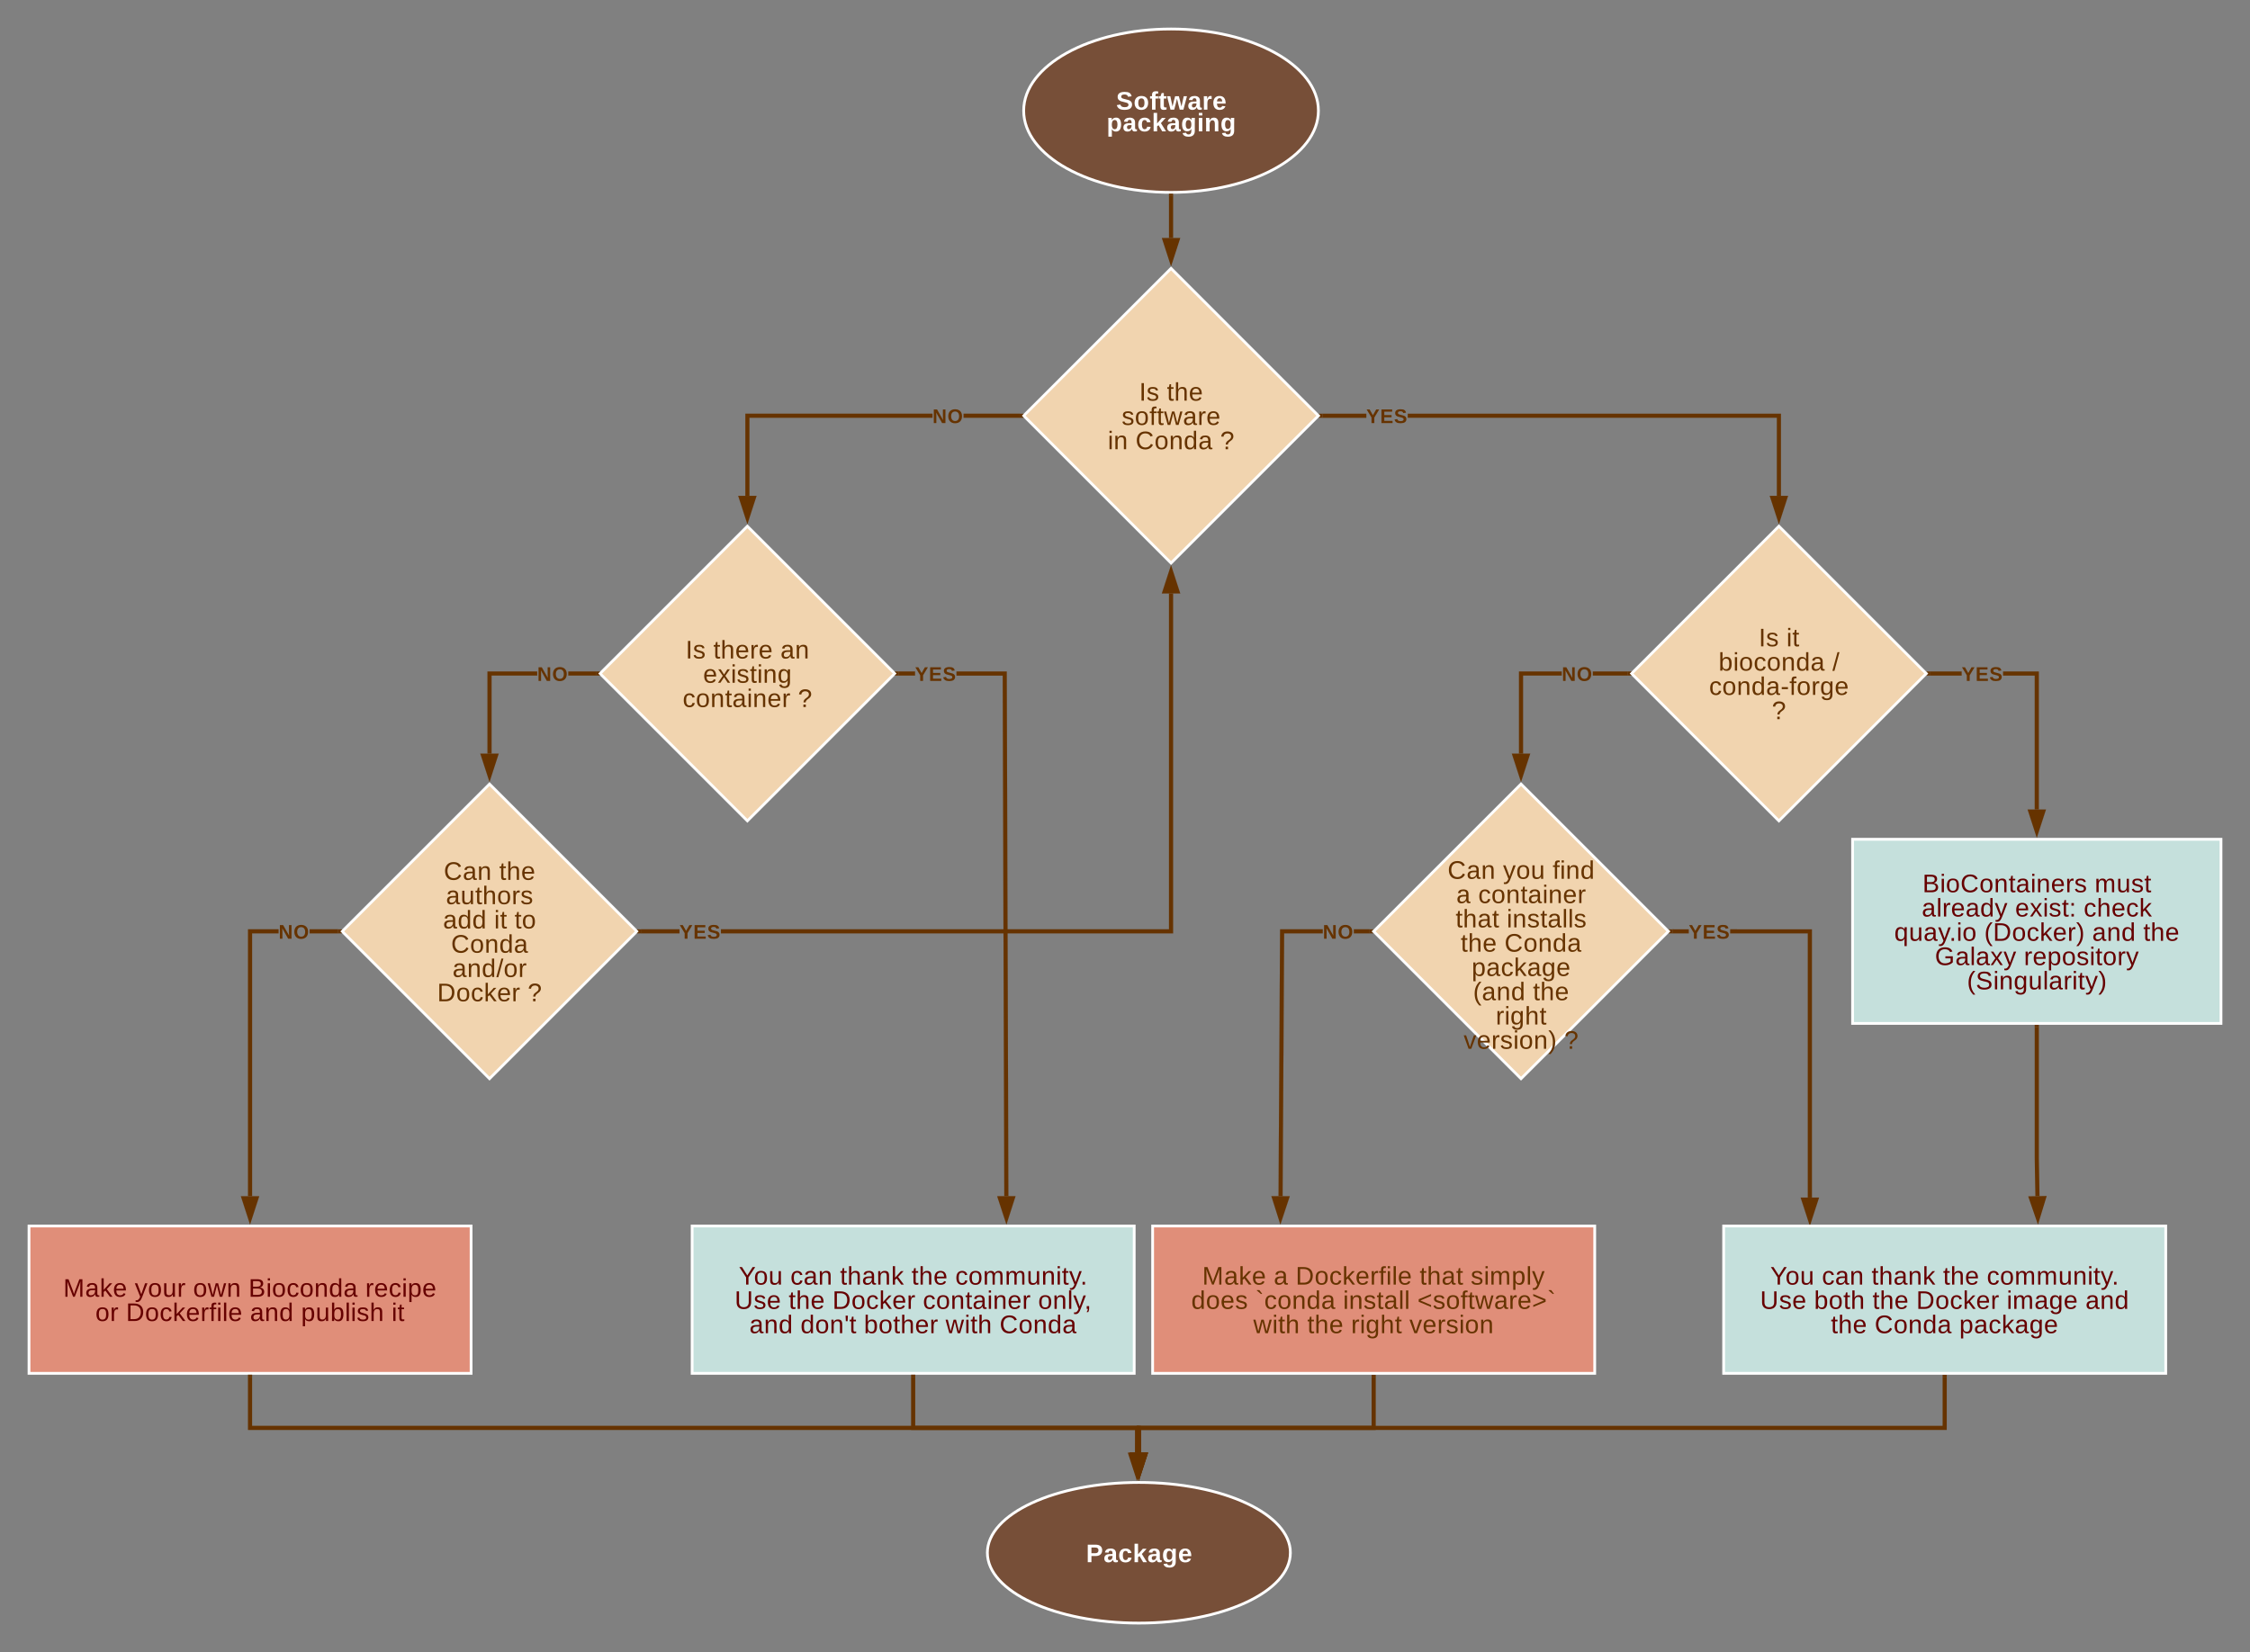 <svg xmlns="http://www.w3.org/2000/svg" xmlns:xlink="http://www.w3.org/1999/xlink" xmlns:lucid="lucid" width="1628.67" height="1196.15"><rect width="100%" height="100%" fill="#808080" stroke="none"/><g transform="translate(-32.333 7.667)" lucid:page-tab-id="wQ1XfBsvLLHpz"><path d="M1343.88 665.2v194.18h-2.96V668.14h-56.18v-2.95zm-89.15 0v2.94h-11.82v-2.95z" stroke="#630" stroke-width=".05" fill="#630"/><path d="M1242.95 665.2v2.94h-3l1.46-1.48-1.46-1.47z" fill="#630"/><path stroke="#630" stroke-width=".05" fill="#630"/><path d="M1342.4 875.15l-4.63-14.27h9.27z" fill="#630"/><path d="M1342.4 879.92l-6.67-20.5h13.34zm-2.6-17.56l2.6 8 2.6-8z" stroke="#630" stroke-width=".05" fill="#630"/><use xlink:href="#a" transform="matrix(1,0,0,1,1254.728,660.473) translate(0 11.521)"/><path d="M1440 989.17v37H856.7v17.87" stroke="#630" stroke-width="3" fill="none"/><path d="M1441.47 989.2h-2.94v-1.53h2.94z" stroke="#630" stroke-width=".05" fill="#630"/><path d="M856.7 1059.8l-4.63-14.26h9.27z" stroke="#630" stroke-width="3" fill="#630"/><path d="M1506.67 735.83v95.28l.48 27.28" stroke="#630" stroke-width="3" fill="none"/><path d="M1508.14 735.87h-2.95v-1.54h2.94z" stroke="#630" stroke-width=".05" fill="#630"/><path d="M1507.43 874.15l-4.9-14.18 9.28-.17z" stroke="#630" stroke-width="3" fill="#630"/><path d="M1026.67 989.17v37H856.7v17.87" stroke="#630" stroke-width="3" fill="none"/><path d="M1028.14 989.2h-2.95v-1.53h2.94z" stroke="#630" stroke-width=".05" fill="#630"/><path d="M856.7 1059.8l-4.63-14.26h9.27z" stroke="#630" stroke-width="3" fill="#630"/><path d="M989.8 668.14h-27.94l-1.12 190.25-2.94-.03 1.13-193.18h30.88zm33.95 0h-11.44v-2.95h11.45z" stroke="#630" stroke-width=".05" fill="#630"/><path d="M1025.25 666.66l1.48 1.48h-3.02v-2.95h3.03z" fill="#630"/><path stroke="#630" stroke-width=".05" fill="#630"/><path d="M963.9 859.9l-4.72 14.25-4.55-14.3z" fill="#630"/><path d="M965.94 858.44l-6.8 20.48-6.53-20.55zm-6.73 10.93l2.66-8-5.2-.03z" stroke="#630" stroke-width=".05" fill="#630"/><use xlink:href="#b" transform="matrix(1,0,0,1,989.809,660.473) translate(0 11.521)"/><path d="M1373.33 600H1640v133.33h-266.67z" stroke="#fff" stroke-width="2" fill="#c5e0dc"/><use xlink:href="#c" transform="matrix(1,0,0,1,1393.333,600) translate(30.602 38.338)"/><use xlink:href="#d" transform="matrix(1,0,0,1,1393.333,600) translate(155.225 38.338)"/><use xlink:href="#e" transform="matrix(1,0,0,1,1393.333,600) translate(30.073 55.918)"/><use xlink:href="#f" transform="matrix(1,0,0,1,1393.333,600) translate(97.668 55.918)"/><use xlink:href="#g" transform="matrix(1,0,0,1,1393.333,600) translate(147.293 55.918)"/><use xlink:href="#h" transform="matrix(1,0,0,1,1393.333,600) translate(10.178 73.499)"/><use xlink:href="#i" transform="matrix(1,0,0,1,1393.333,600) translate(75.314 73.499)"/><use xlink:href="#j" transform="matrix(1,0,0,1,1393.333,600) translate(153.43 73.499)"/><use xlink:href="#k" transform="matrix(1,0,0,1,1393.333,600) translate(190.409 73.499)"/><use xlink:href="#l" transform="matrix(1,0,0,1,1393.333,600) translate(39.583 91.079)"/><use xlink:href="#m" transform="matrix(1,0,0,1,1393.333,600) translate(103.995 91.079)"/><use xlink:href="#n" transform="matrix(1,0,0,1,1393.333,600) translate(62.818 108.66)"/><path d="M866.67 880h320v106.67h-320z" stroke="#fff" stroke-width="2" fill="#e08e79"/><use xlink:href="#o" transform="matrix(1,0,0,1,886.667,880) translate(15.929 42.418)"/><use xlink:href="#p" transform="matrix(1,0,0,1,886.667,880) translate(67.669 42.418)"/><use xlink:href="#q" transform="matrix(1,0,0,1,886.667,880) translate(83.515 42.418)"/><use xlink:href="#r" transform="matrix(1,0,0,1,886.667,880) translate(173.264 42.418)"/><use xlink:href="#s" transform="matrix(1,0,0,1,886.667,880) translate(210.234 42.418)"/><use xlink:href="#t" transform="matrix(1,0,0,1,886.667,880) translate(7.983 59.999)"/><use xlink:href="#u" transform="matrix(1,0,0,1,886.667,880) translate(54.463 59.999)"/><use xlink:href="#v" transform="matrix(1,0,0,1,886.667,880) translate(117.836 59.999)"/><use xlink:href="#w" transform="matrix(1,0,0,1,886.667,880) translate(171.691 59.999)"/><use xlink:href="#x" transform="matrix(1,0,0,1,886.667,880) translate(52.876 77.579)"/><use xlink:href="#y" transform="matrix(1,0,0,1,886.667,880) translate(91.943 77.579)"/><use xlink:href="#z" transform="matrix(1,0,0,1,886.667,880) translate(123.635 77.579)"/><use xlink:href="#A" transform="matrix(1,0,0,1,886.667,880) translate(165.875 77.579)"/><path d="M53.33 880h320v106.67h-320z" stroke="#fff" stroke-width="2" fill="#e08e79"/><use xlink:href="#B" transform="matrix(1,0,0,1,73.333,880) translate(4.815 51.208)"/><use xlink:href="#C" transform="matrix(1,0,0,1,73.333,880) translate(56.555 51.208)"/><use xlink:href="#D" transform="matrix(1,0,0,1,73.333,880) translate(98.795 51.208)"/><use xlink:href="#E" transform="matrix(1,0,0,1,73.333,880) translate(138.928 51.208)"/><use xlink:href="#F" transform="matrix(1,0,0,1,73.333,880) translate(223.436 51.208)"/><use xlink:href="#G" transform="matrix(1,0,0,1,73.333,880) translate(28.055 68.789)"/><use xlink:href="#H" transform="matrix(1,0,0,1,73.333,880) translate(50.228 68.789)"/><use xlink:href="#I" transform="matrix(1,0,0,1,73.333,880) translate(139.977 68.789)"/><use xlink:href="#J" transform="matrix(1,0,0,1,73.333,880) translate(176.956 68.789)"/><use xlink:href="#K" transform="matrix(1,0,0,1,73.333,880) translate(242.445 68.789)"/><path d="M533.33 880h320v106.67h-320z" stroke="#fff" stroke-width="2" fill="#c5e0dc"/><use xlink:href="#L" transform="matrix(1,0,0,1,553.333,880) translate(13.786 42.418)"/><use xlink:href="#M" transform="matrix(1,0,0,1,553.333,880) translate(51.128 42.418)"/><use xlink:href="#N" transform="matrix(1,0,0,1,553.333,880) translate(87.04 42.418)"/><use xlink:href="#O" transform="matrix(1,0,0,1,553.333,880) translate(138.799 42.418)"/><use xlink:href="#P" transform="matrix(1,0,0,1,553.333,880) translate(170.49 42.418)"/><use xlink:href="#Q" transform="matrix(1,0,0,1,553.333,880) translate(10.808 59.999)"/><use xlink:href="#O" transform="matrix(1,0,0,1,553.333,880) translate(49.875 59.999)"/><use xlink:href="#R" transform="matrix(1,0,0,1,553.333,880) translate(81.567 59.999)"/><use xlink:href="#S" transform="matrix(1,0,0,1,553.333,880) translate(147.028 59.999)"/><use xlink:href="#T" transform="matrix(1,0,0,1,553.333,880) translate(230.468 59.999)"/><use xlink:href="#I" transform="matrix(1,0,0,1,553.333,880) translate(21.463 77.579)"/><use xlink:href="#U" transform="matrix(1,0,0,1,553.333,880) translate(58.443 77.579)"/><use xlink:href="#V" transform="matrix(1,0,0,1,553.333,880) translate(104.329 77.579)"/><use xlink:href="#W" transform="matrix(1,0,0,1,553.333,880) translate(163.481 77.579)"/><use xlink:href="#X" transform="matrix(1,0,0,1,553.333,880) translate(202.548 77.579)"/><path d="M1280 880h320v106.67h-320z" stroke="#fff" stroke-width="2" fill="#c5e0dc"/><use xlink:href="#L" transform="matrix(1,0,0,1,1300,880) translate(13.786 42.418)"/><use xlink:href="#M" transform="matrix(1,0,0,1,1300,880) translate(51.128 42.418)"/><use xlink:href="#N" transform="matrix(1,0,0,1,1300,880) translate(87.04 42.418)"/><use xlink:href="#O" transform="matrix(1,0,0,1,1300,880) translate(138.799 42.418)"/><use xlink:href="#P" transform="matrix(1,0,0,1,1300,880) translate(170.49 42.418)"/><use xlink:href="#Q" transform="matrix(1,0,0,1,1300,880) translate(6.397 59.999)"/><use xlink:href="#Y" transform="matrix(1,0,0,1,1300,880) translate(45.464 59.999)"/><use xlink:href="#O" transform="matrix(1,0,0,1,1300,880) translate(87.722 59.999)"/><use xlink:href="#R" transform="matrix(1,0,0,1,1300,880) translate(119.414 59.999)"/><use xlink:href="#Z" transform="matrix(1,0,0,1,1300,880) translate(184.875 59.999)"/><use xlink:href="#aa" transform="matrix(1,0,0,1,1300,880) translate(241.902 59.999)"/><use xlink:href="#O" transform="matrix(1,0,0,1,1300,880) translate(57.603 77.579)"/><use xlink:href="#ab" transform="matrix(1,0,0,1,1300,880) translate(89.295 77.579)"/><use xlink:href="#ac" transform="matrix(1,0,0,1,1300,880) translate(150.562 77.579)"/><path d="M1321.47 291.86v59.44h-2.95v-56.5h-267.18v-2.94zm-300.14 0v2.95h-31.75v-2.94z" stroke="#630" stroke-width=".05" fill="#630"/><path d="M989.62 291.86v2.95h-3.02l1.48-1.47-1.48-1.47z" fill="#630"/><path stroke="#630" stroke-width=".05" fill="#630"/><path d="M1324.63 352.8l-4.63 14.26-4.64-14.26z" fill="#630"/><path d="M1326.66 351.32l-6.66 20.52-6.67-20.52zM1320 362.3l2.6-8.03h-5.2z" stroke="#630" stroke-width=".05" fill="#630"/><use xlink:href="#a" transform="matrix(1,0,0,1,1021.329,287.139) translate(0.005 11.521)"/><path d="M1508.14 478.52v99.86h-2.95v-96.9h-22.9v-2.96zm-55.86 0v2.95h-22.7v-2.95z" stroke="#630" stroke-width=".05" fill="#630"/><path d="M1429.62 478.52v2.95h-3.02l1.48-1.47-1.48-1.48z" fill="#630"/><path stroke="#630" stroke-width=".05" fill="#630"/><path d="M1506.67 594.15l-4.64-14.27h9.27z" fill="#630"/><path d="M1506.67 598.92l-6.67-20.5h13.33zm-2.6-17.56l2.6 8 2.6-8z" stroke="#630" stroke-width=".05" fill="#630"/><use xlink:href="#ad" transform="matrix(1,0,0,1,1452.276,473.807) translate(0 11.521)"/><path d="M880 186.67l106.66 106.66L880 400 773.33 293.33z" stroke="#fff" stroke-width="2" fill="#f1d4af"/><g><use xlink:href="#ae" transform="matrix(1,0,0,1,826.666,239.999) translate(30.265 42.418)"/><use xlink:href="#af" transform="matrix(1,0,0,1,826.666,239.999) translate(50.323 42.418)"/><use xlink:href="#ag" transform="matrix(1,0,0,1,826.666,239.999) translate(17.597 59.999)"/><use xlink:href="#ah" transform="matrix(1,0,0,1,826.666,239.999) translate(7.549 77.579)"/><use xlink:href="#ai" transform="matrix(1,0,0,1,826.666,239.999) translate(27.616 77.579)"/><use xlink:href="#aj" transform="matrix(1,0,0,1,826.666,239.999) translate(88.884 77.579)"/></g><path d="M386.67 560l106.66 106.66-106.66 106.67L280 666.66z" stroke="#fff" stroke-width="2" fill="#f1d4af"/><g><use xlink:href="#ak" transform="matrix(1,0,0,1,333.332,613.332) translate(20.227 16.047)"/><use xlink:href="#af" transform="matrix(1,0,0,1,333.332,613.332) translate(60.361 16.047)"/><use xlink:href="#al" transform="matrix(1,0,0,1,333.332,613.332) translate(21.813 33.628)"/><use xlink:href="#am" transform="matrix(1,0,0,1,333.332,613.332) translate(19.698 51.208)"/><use xlink:href="#an" transform="matrix(1,0,0,1,333.332,613.332) translate(56.677 51.208)"/><use xlink:href="#ao" transform="matrix(1,0,0,1,333.332,613.332) translate(71.456 51.208)"/><use xlink:href="#ap" transform="matrix(1,0,0,1,333.332,613.332) translate(25.506 68.789)"/><use xlink:href="#aq" transform="matrix(1,0,0,1,333.332,613.332) translate(26.563 86.37)"/><use xlink:href="#ar" transform="matrix(1,0,0,1,333.332,613.332) translate(15.486 103.95)"/><use xlink:href="#aj" transform="matrix(1,0,0,1,333.332,613.332) translate(80.947 103.95)"/></g><path d="M1133.33 560L1240 666.66l-106.67 106.67-106.66-106.67z" stroke="#fff" stroke-width="2" fill="#f1d4af"/><g><use xlink:href="#ak" transform="matrix(1,0,0,1,1079.999,613.332) translate(0.16 15.289)"/><use xlink:href="#as" transform="matrix(1,0,0,1,1079.999,613.332) translate(40.294 15.289)"/><use xlink:href="#at" transform="matrix(1,0,0,1,1079.999,613.332) translate(76.206 15.289)"/><use xlink:href="#p" transform="matrix(1,0,0,1,1079.999,613.332) translate(6.496 32.87)"/><use xlink:href="#au" transform="matrix(1,0,0,1,1079.999,613.332) translate(22.342 32.87)"/><use xlink:href="#r" transform="matrix(1,0,0,1,1079.999,613.332) translate(5.977 50.45)"/><use xlink:href="#av" transform="matrix(1,0,0,1,1079.999,613.332) translate(42.947 50.45)"/><use xlink:href="#y" transform="matrix(1,0,0,1,1079.999,613.332) translate(9.66 68.031)"/><use xlink:href="#ap" transform="matrix(1,0,0,1,1079.999,613.332) translate(41.351 68.031)"/><use xlink:href="#aw" transform="matrix(1,0,0,1,1079.999,613.332) translate(17.583 85.611)"/><use xlink:href="#ax" transform="matrix(1,0,0,1,1079.999,613.332) translate(18.64 103.192)"/><use xlink:href="#af" transform="matrix(1,0,0,1,1079.999,613.332) translate(61.947 103.192)"/><use xlink:href="#ay" transform="matrix(1,0,0,1,1079.999,613.332) translate(35.02 120.772)"/><use xlink:href="#az" transform="matrix(1,0,0,1,1079.999,613.332) translate(11.789 138.353)"/><use xlink:href="#aj" transform="matrix(1,0,0,1,1079.999,613.332) translate(84.644 138.353)"/></g><path d="M986.66 72.48c0 32.66-47.75 59.14-106.66 59.14-58.9 0-106.67-26.48-106.67-59.14 0-32.67 47.76-59.15 106.67-59.15 58.9 0 106.66 26.48 106.66 59.15z" stroke="#fff" stroke-width="2" fill="#774f38"/><g><use xlink:href="#aA" transform="matrix(1,0,0,1,793.333,13.333) translate(46.88 58.405)"/><use xlink:href="#aB" transform="matrix(1,0,0,1,793.333,13.333) translate(40.015 74.093)"/></g><path d="M1320 373.33L1426.66 480 1320 586.66 1213.33 480z" stroke="#fff" stroke-width="2" fill="#f1d4af"/><g><use xlink:href="#ae" transform="matrix(1,0,0,1,1266.666,426.666) translate(38.721 33.628)"/><use xlink:href="#aC" transform="matrix(1,0,0,1,1266.666,426.666) translate(58.779 33.628)"/><use xlink:href="#aD" transform="matrix(1,0,0,1,1266.666,426.666) translate(9.66 51.208)"/><use xlink:href="#aE" transform="matrix(1,0,0,1,1266.666,426.666) translate(92.061 51.208)"/><use xlink:href="#aF" transform="matrix(1,0,0,1,1266.666,426.666) translate(2.799 68.789)"/><use xlink:href="#aj" transform="matrix(1,0,0,1,1266.666,426.666) translate(48.217 86.37)"/></g><path d="M573.33 373.33L680 480 573.33 586.66 466.67 480z" stroke="#fff" stroke-width="2" fill="#f1d4af"/><g><use xlink:href="#ae" transform="matrix(1,0,0,1,519.999,426.666) translate(8.612 42.418)"/><use xlink:href="#aG" transform="matrix(1,0,0,1,519.999,426.666) translate(28.669 42.418)"/><use xlink:href="#aH" transform="matrix(1,0,0,1,519.999,426.666) translate(77.255 42.418)"/><use xlink:href="#aI" transform="matrix(1,0,0,1,519.999,426.666) translate(21.289 59.999)"/><use xlink:href="#aJ" transform="matrix(1,0,0,1,519.999,426.666) translate(6.496 77.579)"/><use xlink:href="#aj" transform="matrix(1,0,0,1,519.999,426.666) translate(89.937 77.579)"/></g><path d="M966.37 1116.57c0 28.12-49.1 50.92-109.66 50.92-60.56 0-109.66-22.8-109.66-50.93 0-28.12 49.1-50.9 109.67-50.9s109.67 22.78 109.67 50.9z" stroke="#fff" stroke-width="2" fill="#774f38"/><g><use xlink:href="#aK" transform="matrix(1,0,0,1,767.041,1065.657) translate(51.443 57.749)"/></g><path d="M213.33 989.17v37H855.4l-.02 17.88" stroke="#630" stroke-width="3" fill="none"/><path d="M214.8 989.2h-2.94v-1.53h2.95z" stroke="#630" stroke-width=".05" fill="#630"/><path d="M855.37 1059.82l-4.63-14.27H860z" stroke="#630" stroke-width="3" fill="#630"/><path d="M693.33 989.17v37H856.7v17.87" stroke="#630" stroke-width="3" fill="none"/><path d="M694.8 989.2h-2.94v-1.53h2.95z" stroke="#630" stroke-width=".05" fill="#630"/><path d="M856.7 1059.8l-4.63-14.26h9.27z" stroke="#630" stroke-width="3" fill="#630"/><path d="M707.3 294.8H574.8v56.5h-2.94v-59.44H707.3zm63.12 0h-40.6v-2.94h40.6z" stroke="#630" stroke-width=".05" fill="#630"/><path d="M771.92 293.33l1.47 1.48h-3.02v-2.94h3z" fill="#630"/><path stroke="#630" stroke-width=".05" fill="#630"/><path d="M577.97 352.8l-4.64 14.26-4.63-14.26z" fill="#630"/><path d="M580 351.32l-6.67 20.52-6.66-20.52zm-6.67 10.97l2.6-8.03h-5.2z" stroke="#630" stroke-width=".05" fill="#630"/><g><use xlink:href="#b" transform="matrix(1,0,0,1,707.313,287.139) translate(0 11.521)"/></g><path d="M421.2 481.47h-33.06v56.5h-2.95v-59.45h36zm42.55 0H443.7v-2.95h20.05z" stroke="#630" stroke-width=".05" fill="#630"/><path d="M465.25 480l1.48 1.47h-3.02v-2.95h3.03z" fill="#630"/><path stroke="#630" stroke-width=".05" fill="#630"/><path d="M391.3 539.47l-4.63 14.26-4.64-14.26z" fill="#630"/><path d="M393.33 538l-6.66 20.5L380 538zm-6.66 10.96l2.6-8.02h-5.2z" stroke="#630" stroke-width=".05" fill="#630"/><g><use xlink:href="#b" transform="matrix(1,0,0,1,421.195,473.806) translate(0 11.521)"/></g><path d="M761.08 478.52l1.18 379.86h-2.95l-1.16-376.9h-33.46v-2.96zm-66.4 0v2.95H682.9v-2.95z" stroke="#630" stroke-width=".05" fill="#630"/><path d="M682.95 478.52v2.95h-3l1.46-1.47-1.46-1.48z" fill="#630"/><path stroke="#630" stroke-width=".05" fill="#630"/><path d="M760.84 874.15l-4.7-14.25 9.3-.03z" fill="#630"/><path d="M760.85 878.92l-6.73-20.5 13.33-.04zm-2.66-17.56l2.62 8 2.58-8z" stroke="#630" stroke-width=".05" fill="#630"/><g><use xlink:href="#a" transform="matrix(1,0,0,1,694.669,473.806) translate(0 11.521)"/></g><path d="M881.48 668.14h-327.3v-2.95h324.35V422.02h2.94zm-357.3-2.95v2.94h-27.94v-2.95z" stroke="#630" stroke-width=".05" fill="#630"/><path d="M496.28 665.2v2.94h-3l1.46-1.48-1.47-1.47z" fill="#630"/><path stroke="#630" stroke-width=".05" fill="#630"/><path d="M884.63 420.53h-9.27l4.64-14.26z" fill="#630"/><path d="M886.66 422h-13.33l6.67-20.5zm-9.27-2.94h5.2l-2.6-8.02z" stroke="#630" stroke-width=".05" fill="#630"/><g><use xlink:href="#a" transform="matrix(1,0,0,1,524.167,660.473) translate(0 11.521)"/></g><path d="M233.96 668.14H214.8v190.24h-2.94v-193.2h22.1zm43.13 0h-20.64v-2.95h20.63z" stroke="#630" stroke-width=".05" fill="#630"/><path d="M278.6 666.66l1.46 1.48h-3v-2.95h3z" fill="#630"/><path stroke="#630" stroke-width=".05" fill="#630"/><path d="M213.33 874.15l-4.63-14.27h9.27z" fill="#630"/><path d="M213.33 878.92l-6.66-20.5H220zm-2.6-17.56l2.6 8 2.6-8z" stroke="#630" stroke-width=".05" fill="#630"/><g><use xlink:href="#b" transform="matrix(1,0,0,1,233.959,660.473) translate(0 11.521)"/></g><path d="M880 134.12V164.63" stroke="#630" stroke-width="3" fill="none"/><path d="M880 132.62h1.47v1.54h-2.95v-1.57z" stroke="#630" stroke-width=".05" fill="#630"/><path d="M880 180.4l-4.63-14.27h9.26z" stroke="#630" stroke-width="3" fill="#630"/><path d="M1162.8 481.47h-28v56.5h-2.94v-59.45h30.95zm47.62 0h-25.1v-2.95h25.1z" stroke="#630" stroke-width=".05" fill="#630"/><path d="M1211.92 480l1.47 1.47h-3.02v-2.95h3z" fill="#630"/><path stroke="#630" stroke-width=".05" fill="#630"/><path d="M1137.97 539.47l-4.64 14.26-4.63-14.26z" fill="#630"/><path d="M1140 538l-6.67 20.5-6.66-20.5zm-6.67 10.96l2.6-8.02h-5.2z" stroke="#630" stroke-width=".05" fill="#630"/><g><use xlink:href="#b" transform="matrix(1,0,0,1,1162.807,473.807) translate(0 11.521)"/></g><defs><path fill="#630" d="M831-578V0H537v-578L35-1409h309l338 596 342-596h309" id="aL"/><path fill="#630" d="M137 0v-1409h1108v228H432v354h752v228H432v371h854V0H137" id="aM"/><path fill="#630" d="M963-1038c-32-126-120-183-283-183-179 0-268 56-268 168 0 86 48 119 113 149 80 38 447 109 517 142 145 68 244 156 244 356 0 138-55 238-154 316C960 46 446 53 257-76 157-144 88-237 59-367l285-47c41 153 150 213 346 213 206 0 309-63 309-188 0-94-62-130-135-164-58-27-400-96-468-123-154-61-270-150-271-360 0-127 47-224 143-292s235-102 418-102c336 0 504 85 563 353" id="aN"/><g id="a"><use transform="matrix(0.007,0,0,0.007,0,0)" xlink:href="#aL"/><use transform="matrix(0.007,0,0,0.007,10.005,0)" xlink:href="#aM"/><use transform="matrix(0.007,0,0,0.007,20.01,0)" xlink:href="#aN"/></g><path fill="#630" d="M995 0L381-1085c12 105 18 190 18 254V0H137v-1409h337l623 1094c-12-101-18-192-18-275v-819h262V0H995" id="aO"/><path fill="#630" d="M795-1430c442 0 718 278 712 719-6 453-261 725-714 731C351 26 84-267 84-711c0-446 267-719 711-719zm-2 1218c281 0 413-203 413-499 0-284-138-487-411-487-277 0-414 199-414 487 0 285 142 499 412 499" id="aP"/><g id="b"><use transform="matrix(0.007,0,0,0.007,0,0)" xlink:href="#aO"/><use transform="matrix(0.007,0,0,0.007,10.833,0)" xlink:href="#aP"/></g><path fill="#600" d="M908-743c202 21 350 139 350 346 0 273-224 397-518 397H168v-1409h512c331 0 496 114 496 342 0 180-112 291-268 324zm-228-67c187 0 301-60 304-234 6-277-360-200-625-212v446h321zm50 657c212 0 335-66 335-259 0-166-117-249-350-249H359v508h371" id="aQ"/><path fill="#600" d="M137-1312v-172h180v172H137zM137 0v-1082h180V0H137" id="aR"/><path fill="#600" d="M571-1102c350 0 480 196 482 560 2 357-151 562-488 562C233 20 86-198 86-542c0-373 162-560 485-560zm-8 989c244 0 301-164 301-429 0-266-49-427-290-427-239 0-299 165-299 427 0 252 61 429 288 429" id="aS"/><path fill="#600" d="M1207-1021c-59-155-207-253-415-253-322-2-494 232-494 563 0 326 186 574 502 574 197 0 346-98 445-293l156 78C1298-131 1096 20 791 20c-448 0-682-279-687-731-5-437 254-721 686-719 309 2 507 125 598 349" id="aT"/><path fill="#600" d="M663-1102c251 0 343 119 343 381V0H825v-686c0-183-40-279-223-277-184 2-280 141-280 336V0H142c-3-345 6-754-6-1082h170c5 68 6 94 8 185h3c76-134 157-205 346-205" id="aU"/><path fill="#600" d="M336-268c2 98 22 139 114 141 24 0 59-5 104-14V-8C495 8 434 16 372 16c-144 0-216-82-216-245v-722H31v-131h132l53-242h120v242h200v131H336v683" id="aV"/><path fill="#600" d="M797-207C713-60 620 16 414 20 203 24 88-98 87-302c0-112 37-198 111-258s192-93 356-96l243-4c10-201-43-307-232-305-154 2-223 43-242 172l-188-17c31-195 175-292 434-292s410 116 410 364v466c3 95 12 159 101 161 17 0 37-2 59-7V-6c-45 11-92 16-139 16-143-2-188-76-197-217h-6zm-525-92c-1 116 66 187 183 184 230-7 361-164 342-419-124 5-305-2-389 30-83 32-136 92-136 205" id="aW"/><path fill="#600" d="M87-548c0-338 159-553 484-554 325-2 484 204 477 599H276c-1 227 88 385 302 388 146 2 246-65 283-166l158 45C954-65 807 20 578 20 240 20 87-193 87-548zm775-93c-19-206-90-328-294-328-185 0-285 140-290 328h584" id="aX"/><path fill="#600" d="M318-861c55-157 83-241 257-241 24 0 48 3 73 10v165c-24-7-56-10-96-10-75 0-132 33-171 97s-59 156-59 276V0H142c-3-364 6-725-6-1082h170c5 123 8 196 8 221h4" id="aY"/><path fill="#600" d="M513-963c-139 1-238 29-238 149 0 72 41 100 95 127 55 27 348 94 404 125 101 56 176 118 176 263C950-73 758 21 511 20 254 19 107-55 57-254l159-31c34 123 133 168 295 168 156 0 264-34 264-168 0-156-183-165-315-204-171-51-245-68-323-172-26-35-37-82-37-135 0-220 172-304 413-303 232 1 379 74 418 265l-162 20c-23-104-122-150-256-149" id="aZ"/><g id="c"><use transform="matrix(0.009,0,0,0.009,0,0)" xlink:href="#aQ"/><use transform="matrix(0.009,0,0,0.009,12.673,0)" xlink:href="#aR"/><use transform="matrix(0.009,0,0,0.009,16.894,0)" xlink:href="#aS"/><use transform="matrix(0.009,0,0,0.009,27.461,0)" xlink:href="#aT"/><use transform="matrix(0.009,0,0,0.009,41.182,0)" xlink:href="#aS"/><use transform="matrix(0.009,0,0,0.009,51.749,0)" xlink:href="#aU"/><use transform="matrix(0.009,0,0,0.009,62.316,0)" xlink:href="#aV"/><use transform="matrix(0.009,0,0,0.009,67.595,0)" xlink:href="#aW"/><use transform="matrix(0.009,0,0,0.009,78.162,0)" xlink:href="#aR"/><use transform="matrix(0.009,0,0,0.009,82.383,0)" xlink:href="#aU"/><use transform="matrix(0.009,0,0,0.009,92.95,0)" xlink:href="#aX"/><use transform="matrix(0.009,0,0,0.009,103.517,0)" xlink:href="#aY"/><use transform="matrix(0.009,0,0,0.009,109.844,0)" xlink:href="#aZ"/></g><path fill="#600" d="M1195-963c-175 0-249 144-249 336V0H768v-686c-5-190-26-277-198-277-171 0-249 147-249 336V0H142c-3-345 6-754-6-1082h170c5 68 6 94 8 185h3c69-134 140-205 316-205 171 0 257 66 294 205h3c67-129 152-205 328-205 238 0 313 127 313 381V0h-178v-686c-5-190-26-277-198-277" id="ba"/><path fill="#600" d="M476 20C225 20 133-99 133-361v-721h181v686c0 183 40 279 223 277 184-2 280-141 280-336v-627h180c3 345-6 754 6 1082H833c-5-68-6-94-8-185h-3C746-51 665 20 476 20" id="bb"/><g id="d"><use transform="matrix(0.009,0,0,0.009,0,0)" xlink:href="#ba"/><use transform="matrix(0.009,0,0,0.009,15.827,0)" xlink:href="#bb"/><use transform="matrix(0.009,0,0,0.009,26.394,0)" xlink:href="#aZ"/><use transform="matrix(0.009,0,0,0.009,35.894,0)" xlink:href="#aV"/></g><path fill="#600" d="M138 0v-1484h180V0H138" id="bc"/><path fill="#600" d="M835 0c-5-29-11-137-10-174h-4C759-45 663 20 484 20 177 20 86-201 86-536c0-377 133-566 398-566 178 1 273 67 339 188-4-187-1-380-2-570h180v1261c0 113 2 187 6 223H835zm-14-554c0-255-58-415-289-415-91 0-151 37-196 101-76 109-77 543-1 651 44 63 105 98 195 98 235 0 291-173 291-435" id="bd"/><path fill="#600" d="M350 384c-71 46-190 48-283 30V279c25 4 53 6 84 6 123 0 227-124 283-290L5-1082h192c109 293 229 581 326 886 105-293 205-591 307-886h190L604 0c-45 115-86 202-125 258s-83 96-129 126" id="be"/><g id="e"><use transform="matrix(0.009,0,0,0.009,0,0)" xlink:href="#aW"/><use transform="matrix(0.009,0,0,0.009,10.567,0)" xlink:href="#bc"/><use transform="matrix(0.009,0,0,0.009,14.788,0)" xlink:href="#aY"/><use transform="matrix(0.009,0,0,0.009,21.115,0)" xlink:href="#aX"/><use transform="matrix(0.009,0,0,0.009,31.682,0)" xlink:href="#aW"/><use transform="matrix(0.009,0,0,0.009,42.249,0)" xlink:href="#bd"/><use transform="matrix(0.009,0,0,0.009,52.816,0)" xlink:href="#be"/></g><path fill="#600" d="M801 0L510-444 217 0H23l385-556-367-526h199l270 421 268-421h201L612-558 1002 0H801" id="bf"/><path fill="#600" d="M187-875v-207h195v207H187zm0 875v-207h195V0H187" id="bg"/><g id="f"><use transform="matrix(0.009,0,0,0.009,0,0)" xlink:href="#aX"/><use transform="matrix(0.009,0,0,0.009,10.567,0)" xlink:href="#bf"/><use transform="matrix(0.009,0,0,0.009,20.067,0)" xlink:href="#aR"/><use transform="matrix(0.009,0,0,0.009,24.288,0)" xlink:href="#aZ"/><use transform="matrix(0.009,0,0,0.009,33.788,0)" xlink:href="#aV"/><use transform="matrix(0.009,0,0,0.009,39.067,0)" xlink:href="#bg"/></g><path fill="#600" d="M779-765c-19-119-93-196-233-196-95 0-164 32-207 95s-64 170-64 320c0 144 23 251 68 320s114 104 205 104c139 0 224-79 240-212l182 12C946-119 781 22 553 20 230 17 87-201 87-542c0-338 145-557 464-560 225-1 380 129 413 323" id="bh"/><path fill="#600" d="M322-1484c-2 195 6 405-8 587h3c73-129 159-205 346-205 250 0 342 118 343 381V0H825v-686c3-190-43-277-223-277-176-1-280 140-280 325V0H142v-1484h180" id="bi"/><path fill="#600" d="M816 0L450-494 318-385V0H138v-1484h180v927l475-525h211L565-617 1027 0H816" id="bj"/><g id="g"><use transform="matrix(0.009,0,0,0.009,0,0)" xlink:href="#bh"/><use transform="matrix(0.009,0,0,0.009,9.5,0)" xlink:href="#bi"/><use transform="matrix(0.009,0,0,0.009,20.067,0)" xlink:href="#aX"/><use transform="matrix(0.009,0,0,0.009,30.634,0)" xlink:href="#bh"/><use transform="matrix(0.009,0,0,0.009,40.134,0)" xlink:href="#bj"/></g><path fill="#600" d="M823-178C754-45 672 20 484 20 177 20 86-203 86-536c0-377 133-566 398-566 183 0 268 65 339 188-1-16 6-173 12-182h173c-5 39-7 138-7 295V425H821c1-201-3-407 4-603h-2zm-293 59c233 0 291-179 291-435 0-251-60-415-289-415-91 0-153 37-197 102-76 111-76 542 1 650 44 63 105 98 194 98" id="bk"/><path fill="#600" d="M187 0v-219h195V0H187" id="bl"/><g id="h"><use transform="matrix(0.009,0,0,0.009,0,0)" xlink:href="#bk"/><use transform="matrix(0.009,0,0,0.009,10.567,0)" xlink:href="#bb"/><use transform="matrix(0.009,0,0,0.009,21.134,0)" xlink:href="#aW"/><use transform="matrix(0.009,0,0,0.009,31.701,0)" xlink:href="#be"/><use transform="matrix(0.009,0,0,0.009,39.791,0)" xlink:href="#bl"/><use transform="matrix(0.009,0,0,0.009,45.069,0)" xlink:href="#aR"/><use transform="matrix(0.009,0,0,0.009,49.291,0)" xlink:href="#aS"/></g><path fill="#600" d="M496 424C268 175 127-92 127-532c0-438 143-704 369-952h174c-222 249-362 524-362 954 0 431 138 703 362 954H496" id="bm"/><path fill="#600" d="M634-1409c461-4 751 239 747 690-4 441-249 719-686 719H168v-1409h466zm39 1256c337-8 514-222 516-566 2-353-203-539-559-537H359v1103h314" id="bn"/><path fill="#600" d="M186-1484c228 249 369 516 369 956 0 438-143 704-369 952H12C235 172 374-97 374-530c0-431-140-704-362-954h174" id="bo"/><g id="i"><use transform="matrix(0.009,0,0,0.009,0,0)" xlink:href="#bm"/><use transform="matrix(0.009,0,0,0.009,6.327,0)" xlink:href="#bn"/><use transform="matrix(0.009,0,0,0.009,20.048,0)" xlink:href="#aS"/><use transform="matrix(0.009,0,0,0.009,30.615,0)" xlink:href="#bh"/><use transform="matrix(0.009,0,0,0.009,40.115,0)" xlink:href="#bj"/><use transform="matrix(0.009,0,0,0.009,49.615,0)" xlink:href="#aX"/><use transform="matrix(0.009,0,0,0.009,60.182,0)" xlink:href="#aY"/><use transform="matrix(0.009,0,0,0.009,66.509,0)" xlink:href="#bo"/></g><g id="j"><use transform="matrix(0.009,0,0,0.009,0,0)" xlink:href="#aW"/><use transform="matrix(0.009,0,0,0.009,10.567,0)" xlink:href="#aU"/><use transform="matrix(0.009,0,0,0.009,21.134,0)" xlink:href="#bd"/></g><g id="k"><use transform="matrix(0.009,0,0,0.009,0,0)" xlink:href="#aV"/><use transform="matrix(0.009,0,0,0.009,5.279,0)" xlink:href="#bi"/><use transform="matrix(0.009,0,0,0.009,15.846,0)" xlink:href="#aX"/></g><path fill="#600" d="M813 20c-458 0-705-273-710-731-5-449 256-722 701-719 323 2 501 105 605 332l-182 54c-76-154-207-229-428-230-335-2-502 220-502 563 0 339 185 576 516 576 185 0 358-63 451-156v-254H843v-160h597v486C1303-77 1082 20 813 20" id="bp"/><g id="l"><use transform="matrix(0.009,0,0,0.009,0,0)" xlink:href="#bp"/><use transform="matrix(0.009,0,0,0.009,14.779,0)" xlink:href="#aW"/><use transform="matrix(0.009,0,0,0.009,25.346,0)" xlink:href="#bc"/><use transform="matrix(0.009,0,0,0.009,29.567,0)" xlink:href="#aW"/><use transform="matrix(0.009,0,0,0.009,40.134,0)" xlink:href="#bf"/><use transform="matrix(0.009,0,0,0.009,49.634,0)" xlink:href="#be"/></g><path fill="#600" d="M320-908c63-128 152-193 335-193 133 0 233 45 299 134s99 230 99 421c0 377-133 566-398 566-167 0-279-63-336-188h-5c8 141 2 428 4 593H138V-861c0-111-2-185-6-221h174c5 33 9 134 10 174h4zm-2 380c0 254 57 415 289 415 89 0 149-37 195-99 76-105 79-547 1-653-45-62-105-97-194-97-243 1-291 184-291 434" id="bq"/><g id="m"><use transform="matrix(0.009,0,0,0.009,0,0)" xlink:href="#aY"/><use transform="matrix(0.009,0,0,0.009,6.327,0)" xlink:href="#aX"/><use transform="matrix(0.009,0,0,0.009,16.894,0)" xlink:href="#bq"/><use transform="matrix(0.009,0,0,0.009,27.461,0)" xlink:href="#aS"/><use transform="matrix(0.009,0,0,0.009,38.028,0)" xlink:href="#aZ"/><use transform="matrix(0.009,0,0,0.009,47.528,0)" xlink:href="#aR"/><use transform="matrix(0.009,0,0,0.009,51.749,0)" xlink:href="#aV"/><use transform="matrix(0.009,0,0,0.009,57.028,0)" xlink:href="#aS"/><use transform="matrix(0.009,0,0,0.009,67.595,0)" xlink:href="#aY"/><use transform="matrix(0.009,0,0,0.009,73.922,0)" xlink:href="#be"/></g><path fill="#600" d="M692-1286c-195 0-347 51-347 223 0 101 58 144 134 179 135 62 487 105 623 191 97 62 170 147 170 304 0 130-50 231-152 302S875 20 690 20C347 20 148-99 93-338l185-37c46 178 190 245 419 246 213 0 386-61 386-250 0-223-244-222-431-271-182-48-288-69-390-156-64-54-103-133-103-247 0-121 47-214 139-279s224-98 396-98c318 0 471 80 545 324l-188 33c-44-155-158-213-359-213" id="br"/><path fill="#600" d="M824-897c-1-17 6-175 12-185h171c-12 319-6 716-6 1051 0 304-151 456-453 456-226 0-374-90-417-267l181-26c24 102 112 157 241 156 179 0 269-105 269-315 0-57 3-120-2-174C759-74 647 8 472 8 339 8 242-36 180-124S86-350 86-539c0-191 33-332 100-423s169-137 306-137c167 0 273 85 332 202zm-38 579c48-119 46-331 0-450-42-108-118-197-250-197-92 0-154 37-201 100-78 107-74 530-4 643 63 101 251 129 353 47 43-35 77-81 102-143" id="bs"/><g id="n"><use transform="matrix(0.009,0,0,0.009,0,0)" xlink:href="#bm"/><use transform="matrix(0.009,0,0,0.009,6.327,0)" xlink:href="#br"/><use transform="matrix(0.009,0,0,0.009,19,0)" xlink:href="#aR"/><use transform="matrix(0.009,0,0,0.009,23.221,0)" xlink:href="#aU"/><use transform="matrix(0.009,0,0,0.009,33.788,0)" xlink:href="#bs"/><use transform="matrix(0.009,0,0,0.009,44.355,0)" xlink:href="#bb"/><use transform="matrix(0.009,0,0,0.009,54.922,0)" xlink:href="#bc"/><use transform="matrix(0.009,0,0,0.009,59.143,0)" xlink:href="#aW"/><use transform="matrix(0.009,0,0,0.009,69.71,0)" xlink:href="#aY"/><use transform="matrix(0.009,0,0,0.009,76.037,0)" xlink:href="#aR"/><use transform="matrix(0.009,0,0,0.009,80.258,0)" xlink:href="#aV"/><use transform="matrix(0.009,0,0,0.009,85.537,0)" xlink:href="#be"/><use transform="matrix(0.009,0,0,0.009,95.037,0)" xlink:href="#bo"/></g><path fill="#630" d="M1366 0c4-412-9-843 9-1240-33 119-62 213-88 280L923 0H789L420-960c-31-92-62-184-89-280 13 403 5 827 7 1240H168v-1409h251l375 977c20 57 51 168 63 224 5-34 58-197 68-224l368-977h245V0h-172" id="bt"/><path fill="#630" d="M797-207C713-60 620 16 414 20 203 24 88-98 87-302c0-112 37-198 111-258s192-93 356-96l243-4c10-201-43-307-232-305-154 2-223 43-242 172l-188-17c31-195 175-292 434-292s410 116 410 364v466c3 95 12 159 101 161 17 0 37-2 59-7V-6c-45 11-92 16-139 16-143-2-188-76-197-217h-6zm-525-92c-1 116 66 187 183 184 230-7 361-164 342-419-124 5-305-2-389 30-83 32-136 92-136 205" id="bu"/><path fill="#630" d="M816 0L450-494 318-385V0H138v-1484h180v927l475-525h211L565-617 1027 0H816" id="bv"/><path fill="#630" d="M87-548c0-338 159-553 484-554 325-2 484 204 477 599H276c-1 227 88 385 302 388 146 2 246-65 283-166l158 45C954-65 807 20 578 20 240 20 87-193 87-548zm775-93c-19-206-90-328-294-328-185 0-285 140-290 328h584" id="bw"/><g id="o"><use transform="matrix(0.009,0,0,0.009,0,0)" xlink:href="#bt"/><use transform="matrix(0.009,0,0,0.009,15.827,0)" xlink:href="#bu"/><use transform="matrix(0.009,0,0,0.009,26.394,0)" xlink:href="#bv"/><use transform="matrix(0.009,0,0,0.009,35.894,0)" xlink:href="#bw"/></g><use transform="matrix(0.009,0,0,0.009,0,0)" xlink:href="#bu" id="p"/><path fill="#630" d="M634-1409c461-4 751 239 747 690-4 441-249 719-686 719H168v-1409h466zm39 1256c337-8 514-222 516-566 2-353-203-539-559-537H359v1103h314" id="bx"/><path fill="#630" d="M571-1102c350 0 480 196 482 560 2 357-151 562-488 562C233 20 86-198 86-542c0-373 162-560 485-560zm-8 989c244 0 301-164 301-429 0-266-49-427-290-427-239 0-299 165-299 427 0 252 61 429 288 429" id="by"/><path fill="#630" d="M779-765c-19-119-93-196-233-196-95 0-164 32-207 95s-64 170-64 320c0 144 23 251 68 320s114 104 205 104c139 0 224-79 240-212l182 12C946-119 781 22 553 20 230 17 87-201 87-542c0-338 145-557 464-560 225-1 380 129 413 323" id="bz"/><path fill="#630" d="M318-861c55-157 83-241 257-241 24 0 48 3 73 10v165c-24-7-56-10-96-10-75 0-132 33-171 97s-59 156-59 276V0H142c-3-364 6-725-6-1082h170c5 123 8 196 8 221h4" id="bA"/><path fill="#630" d="M492-1341c-103 3-130 49-131 162v97h211v131H361V0H181v-951H29v-131h152v-122c0-192 78-276 264-278 50 0 92 4 127 12v137c-30-5-57-8-80-8" id="bB"/><path fill="#630" d="M137-1312v-172h180v172H137zM137 0v-1082h180V0H137" id="bC"/><path fill="#630" d="M138 0v-1484h180V0H138" id="bD"/><g id="q"><use transform="matrix(0.009,0,0,0.009,0,0)" xlink:href="#bx"/><use transform="matrix(0.009,0,0,0.009,13.721,0)" xlink:href="#by"/><use transform="matrix(0.009,0,0,0.009,24.288,0)" xlink:href="#bz"/><use transform="matrix(0.009,0,0,0.009,33.788,0)" xlink:href="#bv"/><use transform="matrix(0.009,0,0,0.009,43.288,0)" xlink:href="#bw"/><use transform="matrix(0.009,0,0,0.009,53.855,0)" xlink:href="#bA"/><use transform="matrix(0.009,0,0,0.009,60.182,0)" xlink:href="#bB"/><use transform="matrix(0.009,0,0,0.009,65.461,0)" xlink:href="#bC"/><use transform="matrix(0.009,0,0,0.009,69.682,0)" xlink:href="#bD"/><use transform="matrix(0.009,0,0,0.009,73.903,0)" xlink:href="#bw"/></g><path fill="#630" d="M336-268c2 98 22 139 114 141 24 0 59-5 104-14V-8C495 8 434 16 372 16c-144 0-216-82-216-245v-722H31v-131h132l53-242h120v242h200v131H336v683" id="bE"/><path fill="#630" d="M322-1484c-2 195 6 405-8 587h3c73-129 159-205 346-205 250 0 342 118 343 381V0H825v-686c3-190-43-277-223-277-176-1-280 140-280 325V0H142v-1484h180" id="bF"/><g id="r"><use transform="matrix(0.009,0,0,0.009,0,0)" xlink:href="#bE"/><use transform="matrix(0.009,0,0,0.009,5.279,0)" xlink:href="#bF"/><use transform="matrix(0.009,0,0,0.009,15.846,0)" xlink:href="#bu"/><use transform="matrix(0.009,0,0,0.009,26.413,0)" xlink:href="#bE"/></g><path fill="#630" d="M513-963c-139 1-238 29-238 149 0 72 41 100 95 127 55 27 348 94 404 125 101 56 176 118 176 263C950-73 758 21 511 20 254 19 107-55 57-254l159-31c34 123 133 168 295 168 156 0 264-34 264-168 0-156-183-165-315-204-171-51-245-68-323-172-26-35-37-82-37-135 0-220 172-304 413-303 232 1 379 74 418 265l-162 20c-23-104-122-150-256-149" id="bG"/><path fill="#630" d="M1195-963c-175 0-249 144-249 336V0H768v-686c-5-190-26-277-198-277-171 0-249 147-249 336V0H142c-3-345 6-754-6-1082h170c5 68 6 94 8 185h3c69-134 140-205 316-205 171 0 257 66 294 205h3c67-129 152-205 328-205 238 0 313 127 313 381V0h-178v-686c-5-190-26-277-198-277" id="bH"/><path fill="#630" d="M320-908c63-128 152-193 335-193 133 0 233 45 299 134s99 230 99 421c0 377-133 566-398 566-167 0-279-63-336-188h-5c8 141 2 428 4 593H138V-861c0-111-2-185-6-221h174c5 33 9 134 10 174h4zm-2 380c0 254 57 415 289 415 89 0 149-37 195-99 76-105 79-547 1-653-45-62-105-97-194-97-243 1-291 184-291 434" id="bI"/><path fill="#630" d="M350 384c-71 46-190 48-283 30V279c25 4 53 6 84 6 123 0 227-124 283-290L5-1082h192c109 293 229 581 326 886 105-293 205-591 307-886h190L604 0c-45 115-86 202-125 258s-83 96-129 126" id="bJ"/><g id="s"><use transform="matrix(0.009,0,0,0.009,0,0)" xlink:href="#bG"/><use transform="matrix(0.009,0,0,0.009,9.5,0)" xlink:href="#bC"/><use transform="matrix(0.009,0,0,0.009,13.721,0)" xlink:href="#bH"/><use transform="matrix(0.009,0,0,0.009,29.548,0)" xlink:href="#bI"/><use transform="matrix(0.009,0,0,0.009,40.115,0)" xlink:href="#bD"/><use transform="matrix(0.009,0,0,0.009,44.336,0)" xlink:href="#bJ"/></g><path fill="#630" d="M835 0c-5-29-11-137-10-174h-4C759-45 663 20 484 20 177 20 86-201 86-536c0-377 133-566 398-566 178 1 273 67 339 188-4-187-1-380-2-570h180v1261c0 113 2 187 6 223H835zm-14-554c0-255-58-415-289-415-91 0-151 37-196 101-76 109-77 543-1 651 44 63 105 98 195 98 235 0 291-173 291-435" id="bK"/><g id="t"><use transform="matrix(0.009,0,0,0.009,0,0)" xlink:href="#bK"/><use transform="matrix(0.009,0,0,0.009,10.567,0)" xlink:href="#by"/><use transform="matrix(0.009,0,0,0.009,21.134,0)" xlink:href="#bw"/><use transform="matrix(0.009,0,0,0.009,31.701,0)" xlink:href="#bG"/></g><path fill="#630" d="M436-1201l-330-278v-29h207l217 287v20h-94" id="bL"/><path fill="#630" d="M663-1102c251 0 343 119 343 381V0H825v-686c0-183-40-279-223-277-184 2-280 141-280 336V0H142c-3-345 6-754-6-1082h170c5 68 6 94 8 185h3c76-134 157-205 346-205" id="bM"/><g id="u"><use transform="matrix(0.009,0,0,0.009,0,0)" xlink:href="#bL"/><use transform="matrix(0.009,0,0,0.009,6.327,0)" xlink:href="#bz"/><use transform="matrix(0.009,0,0,0.009,15.827,0)" xlink:href="#by"/><use transform="matrix(0.009,0,0,0.009,26.394,0)" xlink:href="#bM"/><use transform="matrix(0.009,0,0,0.009,36.961,0)" xlink:href="#bK"/><use transform="matrix(0.009,0,0,0.009,47.528,0)" xlink:href="#bu"/></g><g id="v"><use transform="matrix(0.009,0,0,0.009,0,0)" xlink:href="#bC"/><use transform="matrix(0.009,0,0,0.009,4.221,0)" xlink:href="#bM"/><use transform="matrix(0.009,0,0,0.009,14.788,0)" xlink:href="#bG"/><use transform="matrix(0.009,0,0,0.009,24.288,0)" xlink:href="#bE"/><use transform="matrix(0.009,0,0,0.009,29.567,0)" xlink:href="#bu"/><use transform="matrix(0.009,0,0,0.009,40.134,0)" xlink:href="#bD"/><use transform="matrix(0.009,0,0,0.009,44.355,0)" xlink:href="#bD"/></g><path fill="#630" d="M101-571v-205l995-418v154L238-674l858 367v153" id="bN"/><path fill="#630" d="M740-934C689-691 665-619 508 0H300L-3-1082h178c78 327 154 591 226 933 77-315 163-621 243-933h193c78 311 160 619 235 933 72-318 158-621 236-933h176L1174 0H965c-74-312-158-615-225-934" id="bO"/><path fill="#630" d="M101-154v-153l858-367-858-366v-154l995 418v205" id="bP"/><g id="w"><use transform="matrix(0.009,0,0,0.009,0,0)" xlink:href="#bN"/><use transform="matrix(0.009,0,0,0.009,11.096,0)" xlink:href="#bG"/><use transform="matrix(0.009,0,0,0.009,20.596,0)" xlink:href="#by"/><use transform="matrix(0.009,0,0,0.009,31.163,0)" xlink:href="#bB"/><use transform="matrix(0.009,0,0,0.009,36.441,0)" xlink:href="#bE"/><use transform="matrix(0.009,0,0,0.009,41.72,0)" xlink:href="#bO"/><use transform="matrix(0.009,0,0,0.009,55.441,0)" xlink:href="#bu"/><use transform="matrix(0.009,0,0,0.009,66.008,0)" xlink:href="#bA"/><use transform="matrix(0.009,0,0,0.009,72.335,0)" xlink:href="#bw"/><use transform="matrix(0.009,0,0,0.009,82.902,0)" xlink:href="#bP"/><use transform="matrix(0.009,0,0,0.009,93.998,0)" xlink:href="#bL"/></g><g id="x"><use transform="matrix(0.009,0,0,0.009,0,0)" xlink:href="#bO"/><use transform="matrix(0.009,0,0,0.009,13.721,0)" xlink:href="#bC"/><use transform="matrix(0.009,0,0,0.009,17.942,0)" xlink:href="#bE"/><use transform="matrix(0.009,0,0,0.009,23.221,0)" xlink:href="#bF"/></g><g id="y"><use transform="matrix(0.009,0,0,0.009,0,0)" xlink:href="#bE"/><use transform="matrix(0.009,0,0,0.009,5.279,0)" xlink:href="#bF"/><use transform="matrix(0.009,0,0,0.009,15.846,0)" xlink:href="#bw"/></g><path fill="#630" d="M824-897c-1-17 6-175 12-185h171c-12 319-6 716-6 1051 0 304-151 456-453 456-226 0-374-90-417-267l181-26c24 102 112 157 241 156 179 0 269-105 269-315 0-57 3-120-2-174C759-74 647 8 472 8 339 8 242-36 180-124S86-350 86-539c0-191 33-332 100-423s169-137 306-137c167 0 273 85 332 202zm-38 579c48-119 46-331 0-450-42-108-118-197-250-197-92 0-154 37-201 100-78 107-74 530-4 643 63 101 251 129 353 47 43-35 77-81 102-143" id="bQ"/><g id="z"><use transform="matrix(0.009,0,0,0.009,0,0)" xlink:href="#bA"/><use transform="matrix(0.009,0,0,0.009,6.327,0)" xlink:href="#bC"/><use transform="matrix(0.009,0,0,0.009,10.548,0)" xlink:href="#bQ"/><use transform="matrix(0.009,0,0,0.009,21.115,0)" xlink:href="#bF"/><use transform="matrix(0.009,0,0,0.009,31.682,0)" xlink:href="#bE"/></g><path fill="#630" d="M613 0H400L7-1082h192c109 337 207 579 307 941 97-323 214-627 320-941h191" id="bR"/><g id="A"><use transform="matrix(0.009,0,0,0.009,0,0)" xlink:href="#bR"/><use transform="matrix(0.009,0,0,0.009,9.5,0)" xlink:href="#bw"/><use transform="matrix(0.009,0,0,0.009,20.067,0)" xlink:href="#bA"/><use transform="matrix(0.009,0,0,0.009,26.394,0)" xlink:href="#bG"/><use transform="matrix(0.009,0,0,0.009,35.894,0)" xlink:href="#bC"/><use transform="matrix(0.009,0,0,0.009,40.115,0)" xlink:href="#by"/><use transform="matrix(0.009,0,0,0.009,50.682,0)" xlink:href="#bM"/></g><path fill="#600" d="M1366 0c4-412-9-843 9-1240-33 119-62 213-88 280L923 0H789L420-960c-31-92-62-184-89-280 13 403 5 827 7 1240H168v-1409h251l375 977c20 57 51 168 63 224 5-34 58-197 68-224l368-977h245V0h-172" id="bS"/><path fill="#600" d="M797-207C713-60 620 16 414 20 203 24 88-98 87-302c0-112 37-198 111-258s192-93 356-96l243-4c10-201-43-307-232-305-154 2-223 43-242 172l-188-17c31-195 175-292 434-292s410 116 410 364v466c3 95 12 159 101 161 17 0 37-2 59-7V-6c-45 11-92 16-139 16-143-2-188-76-197-217h-6zm-525-92c-1 116 66 187 183 184 230-7 361-164 342-419-124 5-305-2-389 30-83 32-136 92-136 205" id="bT"/><path fill="#600" d="M816 0L450-494 318-385V0H138v-1484h180v927l475-525h211L565-617 1027 0H816" id="bU"/><path fill="#600" d="M87-548c0-338 159-553 484-554 325-2 484 204 477 599H276c-1 227 88 385 302 388 146 2 246-65 283-166l158 45C954-65 807 20 578 20 240 20 87-193 87-548zm775-93c-19-206-90-328-294-328-185 0-285 140-290 328h584" id="bV"/><g id="B"><use transform="matrix(0.009,0,0,0.009,0,0)" xlink:href="#bS"/><use transform="matrix(0.009,0,0,0.009,15.827,0)" xlink:href="#bT"/><use transform="matrix(0.009,0,0,0.009,26.394,0)" xlink:href="#bU"/><use transform="matrix(0.009,0,0,0.009,35.894,0)" xlink:href="#bV"/></g><path fill="#600" d="M350 384c-71 46-190 48-283 30V279c25 4 53 6 84 6 123 0 227-124 283-290L5-1082h192c109 293 229 581 326 886 105-293 205-591 307-886h190L604 0c-45 115-86 202-125 258s-83 96-129 126" id="bW"/><path fill="#600" d="M571-1102c350 0 480 196 482 560 2 357-151 562-488 562C233 20 86-198 86-542c0-373 162-560 485-560zm-8 989c244 0 301-164 301-429 0-266-49-427-290-427-239 0-299 165-299 427 0 252 61 429 288 429" id="bX"/><path fill="#600" d="M476 20C225 20 133-99 133-361v-721h181v686c0 183 40 279 223 277 184-2 280-141 280-336v-627h180c3 345-6 754 6 1082H833c-5-68-6-94-8-185h-3C746-51 665 20 476 20" id="bY"/><path fill="#600" d="M318-861c55-157 83-241 257-241 24 0 48 3 73 10v165c-24-7-56-10-96-10-75 0-132 33-171 97s-59 156-59 276V0H142c-3-364 6-725-6-1082h170c5 123 8 196 8 221h4" id="bZ"/><g id="C"><use transform="matrix(0.009,0,0,0.009,0,0)" xlink:href="#bW"/><use transform="matrix(0.009,0,0,0.009,9.5,0)" xlink:href="#bX"/><use transform="matrix(0.009,0,0,0.009,20.067,0)" xlink:href="#bY"/><use transform="matrix(0.009,0,0,0.009,30.634,0)" xlink:href="#bZ"/></g><path fill="#600" d="M740-934C689-691 665-619 508 0H300L-3-1082h178c78 327 154 591 226 933 77-315 163-621 243-933h193c78 311 160 619 235 933 72-318 158-621 236-933h176L1174 0H965c-74-312-158-615-225-934" id="ca"/><path fill="#600" d="M663-1102c251 0 343 119 343 381V0H825v-686c0-183-40-279-223-277-184 2-280 141-280 336V0H142c-3-345 6-754-6-1082h170c5 68 6 94 8 185h3c76-134 157-205 346-205" id="cb"/><g id="D"><use transform="matrix(0.009,0,0,0.009,0,0)" xlink:href="#bX"/><use transform="matrix(0.009,0,0,0.009,10.567,0)" xlink:href="#ca"/><use transform="matrix(0.009,0,0,0.009,24.288,0)" xlink:href="#cb"/></g><path fill="#600" d="M908-743c202 21 350 139 350 346 0 273-224 397-518 397H168v-1409h512c331 0 496 114 496 342 0 180-112 291-268 324zm-228-67c187 0 301-60 304-234 6-277-360-200-625-212v446h321zm50 657c212 0 335-66 335-259 0-166-117-249-350-249H359v508h371" id="cc"/><path fill="#600" d="M137-1312v-172h180v172H137zM137 0v-1082h180V0H137" id="cd"/><path fill="#600" d="M779-765c-19-119-93-196-233-196-95 0-164 32-207 95s-64 170-64 320c0 144 23 251 68 320s114 104 205 104c139 0 224-79 240-212l182 12C946-119 781 22 553 20 230 17 87-201 87-542c0-338 145-557 464-560 225-1 380 129 413 323" id="ce"/><path fill="#600" d="M835 0c-5-29-11-137-10-174h-4C759-45 663 20 484 20 177 20 86-201 86-536c0-377 133-566 398-566 178 1 273 67 339 188-4-187-1-380-2-570h180v1261c0 113 2 187 6 223H835zm-14-554c0-255-58-415-289-415-91 0-151 37-196 101-76 109-77 543-1 651 44 63 105 98 195 98 235 0 291-173 291-435" id="cf"/><g id="E"><use transform="matrix(0.009,0,0,0.009,0,0)" xlink:href="#cc"/><use transform="matrix(0.009,0,0,0.009,12.673,0)" xlink:href="#cd"/><use transform="matrix(0.009,0,0,0.009,16.894,0)" xlink:href="#bX"/><use transform="matrix(0.009,0,0,0.009,27.461,0)" xlink:href="#ce"/><use transform="matrix(0.009,0,0,0.009,36.961,0)" xlink:href="#bX"/><use transform="matrix(0.009,0,0,0.009,47.528,0)" xlink:href="#cb"/><use transform="matrix(0.009,0,0,0.009,58.095,0)" xlink:href="#cf"/><use transform="matrix(0.009,0,0,0.009,68.662,0)" xlink:href="#bT"/></g><path fill="#600" d="M320-908c63-128 152-193 335-193 133 0 233 45 299 134s99 230 99 421c0 377-133 566-398 566-167 0-279-63-336-188h-5c8 141 2 428 4 593H138V-861c0-111-2-185-6-221h174c5 33 9 134 10 174h4zm-2 380c0 254 57 415 289 415 89 0 149-37 195-99 76-105 79-547 1-653-45-62-105-97-194-97-243 1-291 184-291 434" id="cg"/><g id="F"><use transform="matrix(0.009,0,0,0.009,0,0)" xlink:href="#bZ"/><use transform="matrix(0.009,0,0,0.009,6.327,0)" xlink:href="#bV"/><use transform="matrix(0.009,0,0,0.009,16.894,0)" xlink:href="#ce"/><use transform="matrix(0.009,0,0,0.009,26.394,0)" xlink:href="#cd"/><use transform="matrix(0.009,0,0,0.009,30.615,0)" xlink:href="#cg"/><use transform="matrix(0.009,0,0,0.009,41.182,0)" xlink:href="#bV"/></g><g id="G"><use transform="matrix(0.009,0,0,0.009,0,0)" xlink:href="#bX"/><use transform="matrix(0.009,0,0,0.009,10.567,0)" xlink:href="#bZ"/></g><path fill="#600" d="M634-1409c461-4 751 239 747 690-4 441-249 719-686 719H168v-1409h466zm39 1256c337-8 514-222 516-566 2-353-203-539-559-537H359v1103h314" id="ch"/><path fill="#600" d="M492-1341c-103 3-130 49-131 162v97h211v131H361V0H181v-951H29v-131h152v-122c0-192 78-276 264-278 50 0 92 4 127 12v137c-30-5-57-8-80-8" id="ci"/><path fill="#600" d="M138 0v-1484h180V0H138" id="cj"/><g id="H"><use transform="matrix(0.009,0,0,0.009,0,0)" xlink:href="#ch"/><use transform="matrix(0.009,0,0,0.009,13.721,0)" xlink:href="#bX"/><use transform="matrix(0.009,0,0,0.009,24.288,0)" xlink:href="#ce"/><use transform="matrix(0.009,0,0,0.009,33.788,0)" xlink:href="#bU"/><use transform="matrix(0.009,0,0,0.009,43.288,0)" xlink:href="#bV"/><use transform="matrix(0.009,0,0,0.009,53.855,0)" xlink:href="#bZ"/><use transform="matrix(0.009,0,0,0.009,60.182,0)" xlink:href="#ci"/><use transform="matrix(0.009,0,0,0.009,65.461,0)" xlink:href="#cd"/><use transform="matrix(0.009,0,0,0.009,69.682,0)" xlink:href="#cj"/><use transform="matrix(0.009,0,0,0.009,73.903,0)" xlink:href="#bV"/></g><g id="I"><use transform="matrix(0.009,0,0,0.009,0,0)" xlink:href="#bT"/><use transform="matrix(0.009,0,0,0.009,10.567,0)" xlink:href="#cb"/><use transform="matrix(0.009,0,0,0.009,21.134,0)" xlink:href="#cf"/></g><path fill="#600" d="M655-1102c307 0 398 221 398 556 0 377-133 566-398 566-180 0-272-66-339-188 1 22-7 151-10 168H132c4-36 6-110 6-223v-1261h180c-2 196 4 384-4 576h4c62-129 158-194 337-194zM318-529c0 254 57 416 289 416 91 0 152-37 197-101 76-109 76-543 0-651-44-63-105-98-195-98-236 0-291 169-291 434" id="ck"/><path fill="#600" d="M513-963c-139 1-238 29-238 149 0 72 41 100 95 127 55 27 348 94 404 125 101 56 176 118 176 263C950-73 758 21 511 20 254 19 107-55 57-254l159-31c34 123 133 168 295 168 156 0 264-34 264-168 0-156-183-165-315-204-171-51-245-68-323-172-26-35-37-82-37-135 0-220 172-304 413-303 232 1 379 74 418 265l-162 20c-23-104-122-150-256-149" id="cl"/><path fill="#600" d="M322-1484c-2 195 6 405-8 587h3c73-129 159-205 346-205 250 0 342 118 343 381V0H825v-686c3-190-43-277-223-277-176-1-280 140-280 325V0H142v-1484h180" id="cm"/><g id="J"><use transform="matrix(0.009,0,0,0.009,0,0)" xlink:href="#cg"/><use transform="matrix(0.009,0,0,0.009,10.567,0)" xlink:href="#bY"/><use transform="matrix(0.009,0,0,0.009,21.134,0)" xlink:href="#ck"/><use transform="matrix(0.009,0,0,0.009,31.701,0)" xlink:href="#cj"/><use transform="matrix(0.009,0,0,0.009,35.922,0)" xlink:href="#cd"/><use transform="matrix(0.009,0,0,0.009,40.143,0)" xlink:href="#cl"/><use transform="matrix(0.009,0,0,0.009,49.643,0)" xlink:href="#cm"/></g><path fill="#600" d="M336-268c2 98 22 139 114 141 24 0 59-5 104-14V-8C495 8 434 16 372 16c-144 0-216-82-216-245v-722H31v-131h132l53-242h120v242h200v131H336v683" id="cn"/><g id="K"><use transform="matrix(0.009,0,0,0.009,0,0)" xlink:href="#cd"/><use transform="matrix(0.009,0,0,0.009,4.221,0)" xlink:href="#cn"/></g><path fill="#600" d="M777-584V0H587v-584L45-1409h210l429 671 427-671h210" id="co"/><g id="L"><use transform="matrix(0.009,0,0,0.009,0,0)" xlink:href="#co"/><use transform="matrix(0.009,0,0,0.009,10.929,0)" xlink:href="#bX"/><use transform="matrix(0.009,0,0,0.009,21.496,0)" xlink:href="#bY"/></g><g id="M"><use transform="matrix(0.009,0,0,0.009,0,0)" xlink:href="#ce"/><use transform="matrix(0.009,0,0,0.009,9.5,0)" xlink:href="#bT"/><use transform="matrix(0.009,0,0,0.009,20.067,0)" xlink:href="#cb"/></g><g id="N"><use transform="matrix(0.009,0,0,0.009,0,0)" xlink:href="#cn"/><use transform="matrix(0.009,0,0,0.009,5.279,0)" xlink:href="#cm"/><use transform="matrix(0.009,0,0,0.009,15.846,0)" xlink:href="#bT"/><use transform="matrix(0.009,0,0,0.009,26.413,0)" xlink:href="#cb"/><use transform="matrix(0.009,0,0,0.009,36.979,0)" xlink:href="#bU"/></g><g id="O"><use transform="matrix(0.009,0,0,0.009,0,0)" xlink:href="#cn"/><use transform="matrix(0.009,0,0,0.009,5.279,0)" xlink:href="#cm"/><use transform="matrix(0.009,0,0,0.009,15.846,0)" xlink:href="#bV"/></g><path fill="#600" d="M1195-963c-175 0-249 144-249 336V0H768v-686c-5-190-26-277-198-277-171 0-249 147-249 336V0H142c-3-345 6-754-6-1082h170c5 68 6 94 8 185h3c69-134 140-205 316-205 171 0 257 66 294 205h3c67-129 152-205 328-205 238 0 313 127 313 381V0h-178v-686c-5-190-26-277-198-277" id="cp"/><path fill="#600" d="M187 0v-219h195V0H187" id="cq"/><g id="P"><use transform="matrix(0.009,0,0,0.009,0,0)" xlink:href="#ce"/><use transform="matrix(0.009,0,0,0.009,9.5,0)" xlink:href="#bX"/><use transform="matrix(0.009,0,0,0.009,20.067,0)" xlink:href="#cp"/><use transform="matrix(0.009,0,0,0.009,35.894,0)" xlink:href="#cp"/><use transform="matrix(0.009,0,0,0.009,51.721,0)" xlink:href="#bY"/><use transform="matrix(0.009,0,0,0.009,62.288,0)" xlink:href="#cb"/><use transform="matrix(0.009,0,0,0.009,72.855,0)" xlink:href="#cd"/><use transform="matrix(0.009,0,0,0.009,77.076,0)" xlink:href="#cn"/><use transform="matrix(0.009,0,0,0.009,82.355,0)" xlink:href="#bW"/><use transform="matrix(0.009,0,0,0.009,90.445,0)" xlink:href="#cq"/></g><path fill="#600" d="M1321-530c-7 359-228 550-590 550-350 0-573-184-573-532v-897h191v881c-2 253 132 393 381 393 255 0 401-146 401-406v-868h190v879" id="cr"/><g id="Q"><use transform="matrix(0.009,0,0,0.009,0,0)" xlink:href="#cr"/><use transform="matrix(0.009,0,0,0.009,13.721,0)" xlink:href="#cl"/><use transform="matrix(0.009,0,0,0.009,23.221,0)" xlink:href="#bV"/></g><g id="R"><use transform="matrix(0.009,0,0,0.009,0,0)" xlink:href="#ch"/><use transform="matrix(0.009,0,0,0.009,13.721,0)" xlink:href="#bX"/><use transform="matrix(0.009,0,0,0.009,24.288,0)" xlink:href="#ce"/><use transform="matrix(0.009,0,0,0.009,33.788,0)" xlink:href="#bU"/><use transform="matrix(0.009,0,0,0.009,43.288,0)" xlink:href="#bV"/><use transform="matrix(0.009,0,0,0.009,53.855,0)" xlink:href="#bZ"/></g><g id="S"><use transform="matrix(0.009,0,0,0.009,0,0)" xlink:href="#ce"/><use transform="matrix(0.009,0,0,0.009,9.5,0)" xlink:href="#bX"/><use transform="matrix(0.009,0,0,0.009,20.067,0)" xlink:href="#cb"/><use transform="matrix(0.009,0,0,0.009,30.634,0)" xlink:href="#cn"/><use transform="matrix(0.009,0,0,0.009,35.913,0)" xlink:href="#bT"/><use transform="matrix(0.009,0,0,0.009,46.479,0)" xlink:href="#cd"/><use transform="matrix(0.009,0,0,0.009,50.701,0)" xlink:href="#cb"/><use transform="matrix(0.009,0,0,0.009,61.268,0)" xlink:href="#bV"/><use transform="matrix(0.009,0,0,0.009,71.834,0)" xlink:href="#bZ"/></g><path fill="#600" d="M385-51c0 144-24 223-78 313H184c63-91 94-178 94-262h-88v-219h195v168" id="cs"/><g id="T"><use transform="matrix(0.009,0,0,0.009,0,0)" xlink:href="#bX"/><use transform="matrix(0.009,0,0,0.009,10.567,0)" xlink:href="#cb"/><use transform="matrix(0.009,0,0,0.009,21.134,0)" xlink:href="#cj"/><use transform="matrix(0.009,0,0,0.009,25.355,0)" xlink:href="#bW"/><use transform="matrix(0.009,0,0,0.009,33.445,0)" xlink:href="#cs"/></g><path fill="#600" d="M266-966H125l-21-443h184" id="ct"/><g id="U"><use transform="matrix(0.009,0,0,0.009,0,0)" xlink:href="#cf"/><use transform="matrix(0.009,0,0,0.009,10.567,0)" xlink:href="#bX"/><use transform="matrix(0.009,0,0,0.009,21.134,0)" xlink:href="#cb"/><use transform="matrix(0.009,0,0,0.009,31.701,0)" xlink:href="#ct"/><use transform="matrix(0.009,0,0,0.009,35.328,0)" xlink:href="#cn"/></g><g id="V"><use transform="matrix(0.009,0,0,0.009,0,0)" xlink:href="#ck"/><use transform="matrix(0.009,0,0,0.009,10.567,0)" xlink:href="#bX"/><use transform="matrix(0.009,0,0,0.009,21.134,0)" xlink:href="#cn"/><use transform="matrix(0.009,0,0,0.009,26.413,0)" xlink:href="#cm"/><use transform="matrix(0.009,0,0,0.009,36.979,0)" xlink:href="#bV"/><use transform="matrix(0.009,0,0,0.009,47.546,0)" xlink:href="#bZ"/></g><g id="W"><use transform="matrix(0.009,0,0,0.009,0,0)" xlink:href="#ca"/><use transform="matrix(0.009,0,0,0.009,13.721,0)" xlink:href="#cd"/><use transform="matrix(0.009,0,0,0.009,17.942,0)" xlink:href="#cn"/><use transform="matrix(0.009,0,0,0.009,23.221,0)" xlink:href="#cm"/></g><path fill="#600" d="M1207-1021c-59-155-207-253-415-253-322-2-494 232-494 563 0 326 186 574 502 574 197 0 346-98 445-293l156 78C1298-131 1096 20 791 20c-448 0-682-279-687-731-5-437 254-721 686-719 309 2 507 125 598 349" id="cu"/><g id="X"><use transform="matrix(0.009,0,0,0.009,0,0)" xlink:href="#cu"/><use transform="matrix(0.009,0,0,0.009,13.721,0)" xlink:href="#bX"/><use transform="matrix(0.009,0,0,0.009,24.288,0)" xlink:href="#cb"/><use transform="matrix(0.009,0,0,0.009,34.855,0)" xlink:href="#cf"/><use transform="matrix(0.009,0,0,0.009,45.422,0)" xlink:href="#bT"/></g><g id="Y"><use transform="matrix(0.009,0,0,0.009,0,0)" xlink:href="#ck"/><use transform="matrix(0.009,0,0,0.009,10.567,0)" xlink:href="#bX"/><use transform="matrix(0.009,0,0,0.009,21.134,0)" xlink:href="#cn"/><use transform="matrix(0.009,0,0,0.009,26.413,0)" xlink:href="#cm"/></g><path fill="#600" d="M824-897c-1-17 6-175 12-185h171c-12 319-6 716-6 1051 0 304-151 456-453 456-226 0-374-90-417-267l181-26c24 102 112 157 241 156 179 0 269-105 269-315 0-57 3-120-2-174C759-74 647 8 472 8 339 8 242-36 180-124S86-350 86-539c0-191 33-332 100-423s169-137 306-137c167 0 273 85 332 202zm-38 579c48-119 46-331 0-450-42-108-118-197-250-197-92 0-154 37-201 100-78 107-74 530-4 643 63 101 251 129 353 47 43-35 77-81 102-143" id="cv"/><g id="Z"><use transform="matrix(0.009,0,0,0.009,0,0)" xlink:href="#cd"/><use transform="matrix(0.009,0,0,0.009,4.221,0)" xlink:href="#cp"/><use transform="matrix(0.009,0,0,0.009,20.048,0)" xlink:href="#bT"/><use transform="matrix(0.009,0,0,0.009,30.615,0)" xlink:href="#cv"/><use transform="matrix(0.009,0,0,0.009,41.182,0)" xlink:href="#bV"/></g><g id="aa"><use transform="matrix(0.009,0,0,0.009,0,0)" xlink:href="#bT"/><use transform="matrix(0.009,0,0,0.009,10.567,0)" xlink:href="#cb"/><use transform="matrix(0.009,0,0,0.009,21.134,0)" xlink:href="#cf"/></g><g id="ab"><use transform="matrix(0.009,0,0,0.009,0,0)" xlink:href="#cu"/><use transform="matrix(0.009,0,0,0.009,13.721,0)" xlink:href="#bX"/><use transform="matrix(0.009,0,0,0.009,24.288,0)" xlink:href="#cb"/><use transform="matrix(0.009,0,0,0.009,34.855,0)" xlink:href="#cf"/><use transform="matrix(0.009,0,0,0.009,45.422,0)" xlink:href="#bT"/></g><g id="ac"><use transform="matrix(0.009,0,0,0.009,0,0)" xlink:href="#cg"/><use transform="matrix(0.009,0,0,0.009,10.567,0)" xlink:href="#bT"/><use transform="matrix(0.009,0,0,0.009,21.134,0)" xlink:href="#ce"/><use transform="matrix(0.009,0,0,0.009,30.634,0)" xlink:href="#bU"/><use transform="matrix(0.009,0,0,0.009,40.134,0)" xlink:href="#bT"/><use transform="matrix(0.009,0,0,0.009,50.701,0)" xlink:href="#cv"/><use transform="matrix(0.009,0,0,0.009,61.268,0)" xlink:href="#bV"/></g><path fill="#630" d="M831-578V0H537v-578L35-1409h309l338 596 342-596h309" id="cw"/><path fill="#630" d="M137 0v-1409h1108v228H432v354h752v228H432v371h854V0H137" id="cx"/><path fill="#630" d="M963-1038c-32-126-120-183-283-183-179 0-268 56-268 168 0 86 48 119 113 149 80 38 447 109 517 142 145 68 244 156 244 356 0 138-55 238-154 316C960 46 446 53 257-76 157-144 88-237 59-367l285-47c41 153 150 213 346 213 206 0 309-63 309-188 0-94-62-130-135-164-58-27-400-96-468-123-154-61-270-150-271-360 0-127 47-224 143-292s235-102 418-102c336 0 504 85 563 353" id="cy"/><g id="ad"><use transform="matrix(0.007,0,0,0.007,0,0)" xlink:href="#cw"/><use transform="matrix(0.007,0,0,0.007,10.005,0)" xlink:href="#cx"/><use transform="matrix(0.007,0,0,0.007,20.01,0)" xlink:href="#cy"/></g><path fill="#630" d="M189 0v-1409h191V0H189" id="cz"/><g id="ae"><use transform="matrix(0.009,0,0,0.009,0,0)" xlink:href="#cz"/><use transform="matrix(0.009,0,0,0.009,5.279,0)" xlink:href="#bG"/></g><g id="af"><use transform="matrix(0.009,0,0,0.009,0,0)" xlink:href="#bE"/><use transform="matrix(0.009,0,0,0.009,5.279,0)" xlink:href="#bF"/><use transform="matrix(0.009,0,0,0.009,15.846,0)" xlink:href="#bw"/></g><g id="ag"><use transform="matrix(0.009,0,0,0.009,0,0)" xlink:href="#bG"/><use transform="matrix(0.009,0,0,0.009,9.5,0)" xlink:href="#by"/><use transform="matrix(0.009,0,0,0.009,20.067,0)" xlink:href="#bB"/><use transform="matrix(0.009,0,0,0.009,25.346,0)" xlink:href="#bE"/><use transform="matrix(0.009,0,0,0.009,30.625,0)" xlink:href="#bO"/><use transform="matrix(0.009,0,0,0.009,44.346,0)" xlink:href="#bu"/><use transform="matrix(0.009,0,0,0.009,54.913,0)" xlink:href="#bA"/><use transform="matrix(0.009,0,0,0.009,61.24,0)" xlink:href="#bw"/></g><g id="ah"><use transform="matrix(0.009,0,0,0.009,0,0)" xlink:href="#bC"/><use transform="matrix(0.009,0,0,0.009,4.221,0)" xlink:href="#bM"/></g><path fill="#630" d="M1207-1021c-59-155-207-253-415-253-322-2-494 232-494 563 0 326 186 574 502 574 197 0 346-98 445-293l156 78C1298-131 1096 20 791 20c-448 0-682-279-687-731-5-437 254-721 686-719 309 2 507 125 598 349" id="cA"/><g id="ai"><use transform="matrix(0.009,0,0,0.009,0,0)" xlink:href="#cA"/><use transform="matrix(0.009,0,0,0.009,13.721,0)" xlink:href="#by"/><use transform="matrix(0.009,0,0,0.009,24.288,0)" xlink:href="#bM"/><use transform="matrix(0.009,0,0,0.009,34.855,0)" xlink:href="#bK"/><use transform="matrix(0.009,0,0,0.009,45.422,0)" xlink:href="#bu"/></g><path fill="#630" d="M584-1430c276 0 479 135 479 398 0 108-36 179-85 243-69 90-258 181-321 287-23 38-35 80-36 125H446c6-271 238-318 368-465 39-44 67-100 67-182-1-162-123-246-295-246-184 0-300 100-318 262l-184-12c32-258 212-410 500-410zM438 0v-201h195V0H438" id="cB"/><use transform="matrix(0.009,0,0,0.009,0,0)" xlink:href="#cB" id="aj"/><g id="ak"><use transform="matrix(0.009,0,0,0.009,0,0)" xlink:href="#cA"/><use transform="matrix(0.009,0,0,0.009,13.721,0)" xlink:href="#bu"/><use transform="matrix(0.009,0,0,0.009,24.288,0)" xlink:href="#bM"/></g><path fill="#630" d="M476 20C225 20 133-99 133-361v-721h181v686c0 183 40 279 223 277 184-2 280-141 280-336v-627h180c3 345-6 754 6 1082H833c-5-68-6-94-8-185h-3C746-51 665 20 476 20" id="cC"/><g id="al"><use transform="matrix(0.009,0,0,0.009,0,0)" xlink:href="#bu"/><use transform="matrix(0.009,0,0,0.009,10.567,0)" xlink:href="#cC"/><use transform="matrix(0.009,0,0,0.009,21.134,0)" xlink:href="#bE"/><use transform="matrix(0.009,0,0,0.009,26.413,0)" xlink:href="#bF"/><use transform="matrix(0.009,0,0,0.009,36.979,0)" xlink:href="#by"/><use transform="matrix(0.009,0,0,0.009,47.546,0)" xlink:href="#bA"/><use transform="matrix(0.009,0,0,0.009,53.874,0)" xlink:href="#bG"/></g><g id="am"><use transform="matrix(0.009,0,0,0.009,0,0)" xlink:href="#bu"/><use transform="matrix(0.009,0,0,0.009,10.567,0)" xlink:href="#bK"/><use transform="matrix(0.009,0,0,0.009,21.134,0)" xlink:href="#bK"/></g><g id="an"><use transform="matrix(0.009,0,0,0.009,0,0)" xlink:href="#bC"/><use transform="matrix(0.009,0,0,0.009,4.221,0)" xlink:href="#bE"/></g><g id="ao"><use transform="matrix(0.009,0,0,0.009,0,0)" xlink:href="#bE"/><use transform="matrix(0.009,0,0,0.009,5.279,0)" xlink:href="#by"/></g><g id="ap"><use transform="matrix(0.009,0,0,0.009,0,0)" xlink:href="#cA"/><use transform="matrix(0.009,0,0,0.009,13.721,0)" xlink:href="#by"/><use transform="matrix(0.009,0,0,0.009,24.288,0)" xlink:href="#bM"/><use transform="matrix(0.009,0,0,0.009,34.855,0)" xlink:href="#bK"/><use transform="matrix(0.009,0,0,0.009,45.422,0)" xlink:href="#bu"/></g><path fill="#630" d="M0 20l411-1504h158L162 20H0" id="cD"/><g id="aq"><use transform="matrix(0.009,0,0,0.009,0,0)" xlink:href="#bu"/><use transform="matrix(0.009,0,0,0.009,10.567,0)" xlink:href="#bM"/><use transform="matrix(0.009,0,0,0.009,21.134,0)" xlink:href="#bK"/><use transform="matrix(0.009,0,0,0.009,31.701,0)" xlink:href="#cD"/><use transform="matrix(0.009,0,0,0.009,36.979,0)" xlink:href="#by"/><use transform="matrix(0.009,0,0,0.009,47.546,0)" xlink:href="#bA"/></g><g id="ar"><use transform="matrix(0.009,0,0,0.009,0,0)" xlink:href="#bx"/><use transform="matrix(0.009,0,0,0.009,13.721,0)" xlink:href="#by"/><use transform="matrix(0.009,0,0,0.009,24.288,0)" xlink:href="#bz"/><use transform="matrix(0.009,0,0,0.009,33.788,0)" xlink:href="#bv"/><use transform="matrix(0.009,0,0,0.009,43.288,0)" xlink:href="#bw"/><use transform="matrix(0.009,0,0,0.009,53.855,0)" xlink:href="#bA"/></g><g id="as"><use transform="matrix(0.009,0,0,0.009,0,0)" xlink:href="#bJ"/><use transform="matrix(0.009,0,0,0.009,9.5,0)" xlink:href="#by"/><use transform="matrix(0.009,0,0,0.009,20.067,0)" xlink:href="#cC"/></g><g id="at"><use transform="matrix(0.009,0,0,0.009,0,0)" xlink:href="#bB"/><use transform="matrix(0.009,0,0,0.009,5.279,0)" xlink:href="#bC"/><use transform="matrix(0.009,0,0,0.009,9.5,0)" xlink:href="#bM"/><use transform="matrix(0.009,0,0,0.009,20.067,0)" xlink:href="#bK"/></g><g id="au"><use transform="matrix(0.009,0,0,0.009,0,0)" xlink:href="#bz"/><use transform="matrix(0.009,0,0,0.009,9.5,0)" xlink:href="#by"/><use transform="matrix(0.009,0,0,0.009,20.067,0)" xlink:href="#bM"/><use transform="matrix(0.009,0,0,0.009,30.634,0)" xlink:href="#bE"/><use transform="matrix(0.009,0,0,0.009,35.913,0)" xlink:href="#bu"/><use transform="matrix(0.009,0,0,0.009,46.479,0)" xlink:href="#bC"/><use transform="matrix(0.009,0,0,0.009,50.701,0)" xlink:href="#bM"/><use transform="matrix(0.009,0,0,0.009,61.268,0)" xlink:href="#bw"/><use transform="matrix(0.009,0,0,0.009,71.834,0)" xlink:href="#bA"/></g><g id="av"><use transform="matrix(0.009,0,0,0.009,0,0)" xlink:href="#bC"/><use transform="matrix(0.009,0,0,0.009,4.221,0)" xlink:href="#bM"/><use transform="matrix(0.009,0,0,0.009,14.788,0)" xlink:href="#bG"/><use transform="matrix(0.009,0,0,0.009,24.288,0)" xlink:href="#bE"/><use transform="matrix(0.009,0,0,0.009,29.567,0)" xlink:href="#bu"/><use transform="matrix(0.009,0,0,0.009,40.134,0)" xlink:href="#bD"/><use transform="matrix(0.009,0,0,0.009,44.355,0)" xlink:href="#bD"/><use transform="matrix(0.009,0,0,0.009,48.576,0)" xlink:href="#bG"/></g><g id="aw"><use transform="matrix(0.009,0,0,0.009,0,0)" xlink:href="#bI"/><use transform="matrix(0.009,0,0,0.009,10.567,0)" xlink:href="#bu"/><use transform="matrix(0.009,0,0,0.009,21.134,0)" xlink:href="#bz"/><use transform="matrix(0.009,0,0,0.009,30.634,0)" xlink:href="#bv"/><use transform="matrix(0.009,0,0,0.009,40.134,0)" xlink:href="#bu"/><use transform="matrix(0.009,0,0,0.009,50.701,0)" xlink:href="#bQ"/><use transform="matrix(0.009,0,0,0.009,61.268,0)" xlink:href="#bw"/></g><path fill="#630" d="M496 424C268 175 127-92 127-532c0-438 143-704 369-952h174c-222 249-362 524-362 954 0 431 138 703 362 954H496" id="cE"/><g id="ax"><use transform="matrix(0.009,0,0,0.009,0,0)" xlink:href="#cE"/><use transform="matrix(0.009,0,0,0.009,6.327,0)" xlink:href="#bu"/><use transform="matrix(0.009,0,0,0.009,16.894,0)" xlink:href="#bM"/><use transform="matrix(0.009,0,0,0.009,27.461,0)" xlink:href="#bK"/></g><g id="ay"><use transform="matrix(0.009,0,0,0.009,0,0)" xlink:href="#bA"/><use transform="matrix(0.009,0,0,0.009,6.327,0)" xlink:href="#bC"/><use transform="matrix(0.009,0,0,0.009,10.548,0)" xlink:href="#bQ"/><use transform="matrix(0.009,0,0,0.009,21.115,0)" xlink:href="#bF"/><use transform="matrix(0.009,0,0,0.009,31.682,0)" xlink:href="#bE"/></g><path fill="#630" d="M186-1484c228 249 369 516 369 956 0 438-143 704-369 952H12C235 172 374-97 374-530c0-431-140-704-362-954h174" id="cF"/><g id="az"><use transform="matrix(0.009,0,0,0.009,0,0)" xlink:href="#bR"/><use transform="matrix(0.009,0,0,0.009,9.5,0)" xlink:href="#bw"/><use transform="matrix(0.009,0,0,0.009,20.067,0)" xlink:href="#bA"/><use transform="matrix(0.009,0,0,0.009,26.394,0)" xlink:href="#bG"/><use transform="matrix(0.009,0,0,0.009,35.894,0)" xlink:href="#bC"/><use transform="matrix(0.009,0,0,0.009,40.115,0)" xlink:href="#by"/><use transform="matrix(0.009,0,0,0.009,50.682,0)" xlink:href="#bM"/><use transform="matrix(0.009,0,0,0.009,61.249,0)" xlink:href="#cF"/></g><path fill="#fff" d="M963-1038c-32-126-120-183-283-183-179 0-268 56-268 168 0 86 48 119 113 149 80 38 447 109 517 142 145 68 244 156 244 356 0 138-55 238-154 316C960 46 446 53 257-76 157-144 88-237 59-367l285-47c41 153 150 213 346 213 206 0 309-63 309-188 0-94-62-130-135-164-58-27-400-96-468-123-154-61-270-150-271-360 0-127 47-224 143-292s235-102 418-102c336 0 504 85 563 353" id="cG"/><path fill="#fff" d="M627-1102c355 0 544 203 544 560 0 345-207 562-550 562C283 20 80-201 80-542c0-343 204-560 547-560zM375-542c0 208 60 370 243 370 173 0 259-123 259-370 0-129-21-222-63-280s-103-87-183-87c-171 0-256 122-256 367" id="cH"/><path fill="#fff" d="M604-1296c-97 2-130 31-131 129v85h213v190H473V0H193v-892H35v-190h158v-113c1-202 109-289 315-289 53 0 112 5 178 16v181c-27-6-55-9-82-9" id="cI"/><path fill="#fff" d="M440-330c0 98 31 152 123 154 22 0 53-5 94-14v174C588 7 509 18 420 18c-170-1-258-95-258-272v-638H25v-190h151l88-254h176v254h205v190H440v562" id="cJ"/><path fill="#fff" d="M1313 0h-297c-77-314-153-545-219-882C730-580 647-294 571 0H274L-6-1082h264l178 827c55-291 140-551 209-827h301c70 285 147 527 207 827 59-278 123-551 184-827h260" id="cK"/><path fill="#fff" d="M972 12c-145 0-202-73-217-205h-6C670-51 552 20 393 20 187 20 58-100 60-306c3-242 172-345 427-346l233-4c5-152-16-266-158-264-112 2-147 49-160 153l-293-14c38-217 204-321 465-321 262 0 427 133 427 388v394c3 101 7 160 89 160 21 0 42-2 62-6v152c-57 15-108 27-180 26zM483-176c165 0 247-140 237-325-89 1-231-1-283 23-55 25-84 70-84 150 0 94 44 152 130 152" id="cL"/><path fill="#fff" d="M646-868c-165 0-222 146-222 337V0H143c-4-356 8-741-8-1082h268c4 15 14 211 13 231h4c48-123 63-177 149-229 44-27 147-31 197-8v235c-45-10-85-15-120-15" id="cM"/><path fill="#fff" d="M375-487c-1 185 60 319 225 319 99 0 162-43 188-129l265 23C976-78 821 20 586 20 247 19 80-194 80-546c0-344 176-559 510-556 341 3 483 247 479 615H375zm422-176c-8-153-68-262-211-262-144 0-206 112-209 262h420" id="cN"/><g id="aA"><use transform="matrix(0.009,0,0,0.009,0,0)" xlink:href="#cG"/><use transform="matrix(0.009,0,0,0.009,12.673,0)" xlink:href="#cH"/><use transform="matrix(0.009,0,0,0.009,24.279,0)" xlink:href="#cI"/><use transform="matrix(0.009,0,0,0.009,30.606,0)" xlink:href="#cJ"/><use transform="matrix(0.009,0,0,0.009,36.933,0)" xlink:href="#cK"/><use transform="matrix(0.009,0,0,0.009,51.712,0)" xlink:href="#cL"/><use transform="matrix(0.009,0,0,0.009,62.279,0)" xlink:href="#cM"/><use transform="matrix(0.009,0,0,0.009,69.673,0)" xlink:href="#cN"/></g><path fill="#fff" d="M408-1082c8 36 12 125 12 176h4c63-133 179-199 346-199 126 0 224 48 293 145s104 235 104 414c0 322-121 566-415 566-162 0-274-77-328-192h-6c11 149 4 424 6 597H143V-833c0-102-3-185-8-249h273zm243 172c-175 0-232 173-231 372 0 117 20 206 60 270s96 96 169 96c150 0 225-125 225-374 0-243-74-364-223-364" id="cO"/><path fill="#fff" d="M1079-360C1041-124 864 17 594 20 261 23 80-197 80-535c0-344 180-567 518-567 257 0 435 142 473 361l-283 14c-16-106-75-182-196-182-145 0-217 121-217 363 0 249 74 374 221 374 120 0 188-82 201-201" id="cP"/><path fill="#fff" d="M834 0L545-490l-121 84V0H143v-1484h281v850l386-448h302L732-660 1141 0H834" id="cQ"/><path fill="#fff" d="M1108-33c0 316-189 467-512 467-247 0-427-94-467-291l281-33c20 86 88 139 194 139 188 0 233-141 225-343-1-35 4-75 0-107C767-68 651-2 481-2 198-2 84-238 84-550c0-320 120-553 418-553 157 0 266 65 327 195h5c-1-34 7-149 14-174h266c-12 332-6 705-6 1049zM600-197c173 0 231-162 231-359 0-191-60-354-229-354-150 0-225 120-225 360 0 235 74 353 223 353" id="cR"/><path fill="#fff" d="M143-1277v-207h281v207H143zM143 0v-1082h281V0H143" id="cS"/><path fill="#fff" d="M768-1103c243 0 356 161 356 416V0H844v-607c0-190-64-285-193-285-148 1-227 151-227 312V0H143c-4-356 9-741-8-1082h268c4 18 14 191 13 215h4c67-145 160-236 348-236" id="cT"/><g id="aB"><use transform="matrix(0.009,0,0,0.009,0,0)" xlink:href="#cO"/><use transform="matrix(0.009,0,0,0.009,11.606,0)" xlink:href="#cL"/><use transform="matrix(0.009,0,0,0.009,22.173,0)" xlink:href="#cP"/><use transform="matrix(0.009,0,0,0.009,32.74,0)" xlink:href="#cQ"/><use transform="matrix(0.009,0,0,0.009,43.307,0)" xlink:href="#cL"/><use transform="matrix(0.009,0,0,0.009,53.874,0)" xlink:href="#cR"/><use transform="matrix(0.009,0,0,0.009,65.479,0)" xlink:href="#cS"/><use transform="matrix(0.009,0,0,0.009,70.758,0)" xlink:href="#cT"/><use transform="matrix(0.009,0,0,0.009,82.364,0)" xlink:href="#cR"/></g><g id="aC"><use transform="matrix(0.009,0,0,0.009,0,0)" xlink:href="#bC"/><use transform="matrix(0.009,0,0,0.009,4.221,0)" xlink:href="#bE"/></g><path fill="#630" d="M655-1102c307 0 398 221 398 556 0 377-133 566-398 566-180 0-272-66-339-188 1 22-7 151-10 168H132c4-36 6-110 6-223v-1261h180c-2 196 4 384-4 576h4c62-129 158-194 337-194zM318-529c0 254 57 416 289 416 91 0 152-37 197-101 76-109 76-543 0-651-44-63-105-98-195-98-236 0-291 169-291 434" id="cU"/><g id="aD"><use transform="matrix(0.009,0,0,0.009,0,0)" xlink:href="#cU"/><use transform="matrix(0.009,0,0,0.009,10.567,0)" xlink:href="#bC"/><use transform="matrix(0.009,0,0,0.009,14.788,0)" xlink:href="#by"/><use transform="matrix(0.009,0,0,0.009,25.355,0)" xlink:href="#bz"/><use transform="matrix(0.009,0,0,0.009,34.855,0)" xlink:href="#by"/><use transform="matrix(0.009,0,0,0.009,45.422,0)" xlink:href="#bM"/><use transform="matrix(0.009,0,0,0.009,55.989,0)" xlink:href="#bK"/><use transform="matrix(0.009,0,0,0.009,66.556,0)" xlink:href="#bu"/></g><use transform="matrix(0.009,0,0,0.009,0,0)" xlink:href="#cD" id="aE"/><path fill="#630" d="M91-464v-160h500v160H91" id="cV"/><g id="aF"><use transform="matrix(0.009,0,0,0.009,0,0)" xlink:href="#bz"/><use transform="matrix(0.009,0,0,0.009,9.5,0)" xlink:href="#by"/><use transform="matrix(0.009,0,0,0.009,20.067,0)" xlink:href="#bM"/><use transform="matrix(0.009,0,0,0.009,30.634,0)" xlink:href="#bK"/><use transform="matrix(0.009,0,0,0.009,41.201,0)" xlink:href="#bu"/><use transform="matrix(0.009,0,0,0.009,51.768,0)" xlink:href="#cV"/><use transform="matrix(0.009,0,0,0.009,58.095,0)" xlink:href="#bB"/><use transform="matrix(0.009,0,0,0.009,63.374,0)" xlink:href="#by"/><use transform="matrix(0.009,0,0,0.009,73.94,0)" xlink:href="#bA"/><use transform="matrix(0.009,0,0,0.009,80.268,0)" xlink:href="#bQ"/><use transform="matrix(0.009,0,0,0.009,90.834,0)" xlink:href="#bw"/></g><g id="aG"><use transform="matrix(0.009,0,0,0.009,0,0)" xlink:href="#bE"/><use transform="matrix(0.009,0,0,0.009,5.279,0)" xlink:href="#bF"/><use transform="matrix(0.009,0,0,0.009,15.846,0)" xlink:href="#bw"/><use transform="matrix(0.009,0,0,0.009,26.413,0)" xlink:href="#bA"/><use transform="matrix(0.009,0,0,0.009,32.74,0)" xlink:href="#bw"/></g><g id="aH"><use transform="matrix(0.009,0,0,0.009,0,0)" xlink:href="#bu"/><use transform="matrix(0.009,0,0,0.009,10.567,0)" xlink:href="#bM"/></g><path fill="#630" d="M801 0L510-444 217 0H23l385-556-367-526h199l270 421 268-421h201L612-558 1002 0H801" id="cW"/><g id="aI"><use transform="matrix(0.009,0,0,0.009,0,0)" xlink:href="#bw"/><use transform="matrix(0.009,0,0,0.009,10.567,0)" xlink:href="#cW"/><use transform="matrix(0.009,0,0,0.009,20.067,0)" xlink:href="#bC"/><use transform="matrix(0.009,0,0,0.009,24.288,0)" xlink:href="#bG"/><use transform="matrix(0.009,0,0,0.009,33.788,0)" xlink:href="#bE"/><use transform="matrix(0.009,0,0,0.009,39.067,0)" xlink:href="#bC"/><use transform="matrix(0.009,0,0,0.009,43.288,0)" xlink:href="#bM"/><use transform="matrix(0.009,0,0,0.009,53.855,0)" xlink:href="#bQ"/></g><g id="aJ"><use transform="matrix(0.009,0,0,0.009,0,0)" xlink:href="#bz"/><use transform="matrix(0.009,0,0,0.009,9.5,0)" xlink:href="#by"/><use transform="matrix(0.009,0,0,0.009,20.067,0)" xlink:href="#bM"/><use transform="matrix(0.009,0,0,0.009,30.634,0)" xlink:href="#bE"/><use transform="matrix(0.009,0,0,0.009,35.913,0)" xlink:href="#bu"/><use transform="matrix(0.009,0,0,0.009,46.479,0)" xlink:href="#bC"/><use transform="matrix(0.009,0,0,0.009,50.701,0)" xlink:href="#bM"/><use transform="matrix(0.009,0,0,0.009,61.268,0)" xlink:href="#bw"/><use transform="matrix(0.009,0,0,0.009,71.834,0)" xlink:href="#bA"/></g><path fill="#fff" d="M770-1409c315-3 526 146 526 446 0 301-203 467-514 467H432V0H137v-1409h633zm-25 686c158 1 255-80 254-235 0-148-87-222-262-222H432v457h313" id="cX"/><g id="aK"><use transform="matrix(0.009,0,0,0.009,0,0)" xlink:href="#cX"/><use transform="matrix(0.009,0,0,0.009,12.673,0)" xlink:href="#cL"/><use transform="matrix(0.009,0,0,0.009,23.24,0)" xlink:href="#cP"/><use transform="matrix(0.009,0,0,0.009,33.807,0)" xlink:href="#cQ"/><use transform="matrix(0.009,0,0,0.009,44.374,0)" xlink:href="#cL"/><use transform="matrix(0.009,0,0,0.009,54.94,0)" xlink:href="#cR"/><use transform="matrix(0.009,0,0,0.009,66.546,0)" xlink:href="#cN"/></g></defs></g></svg>